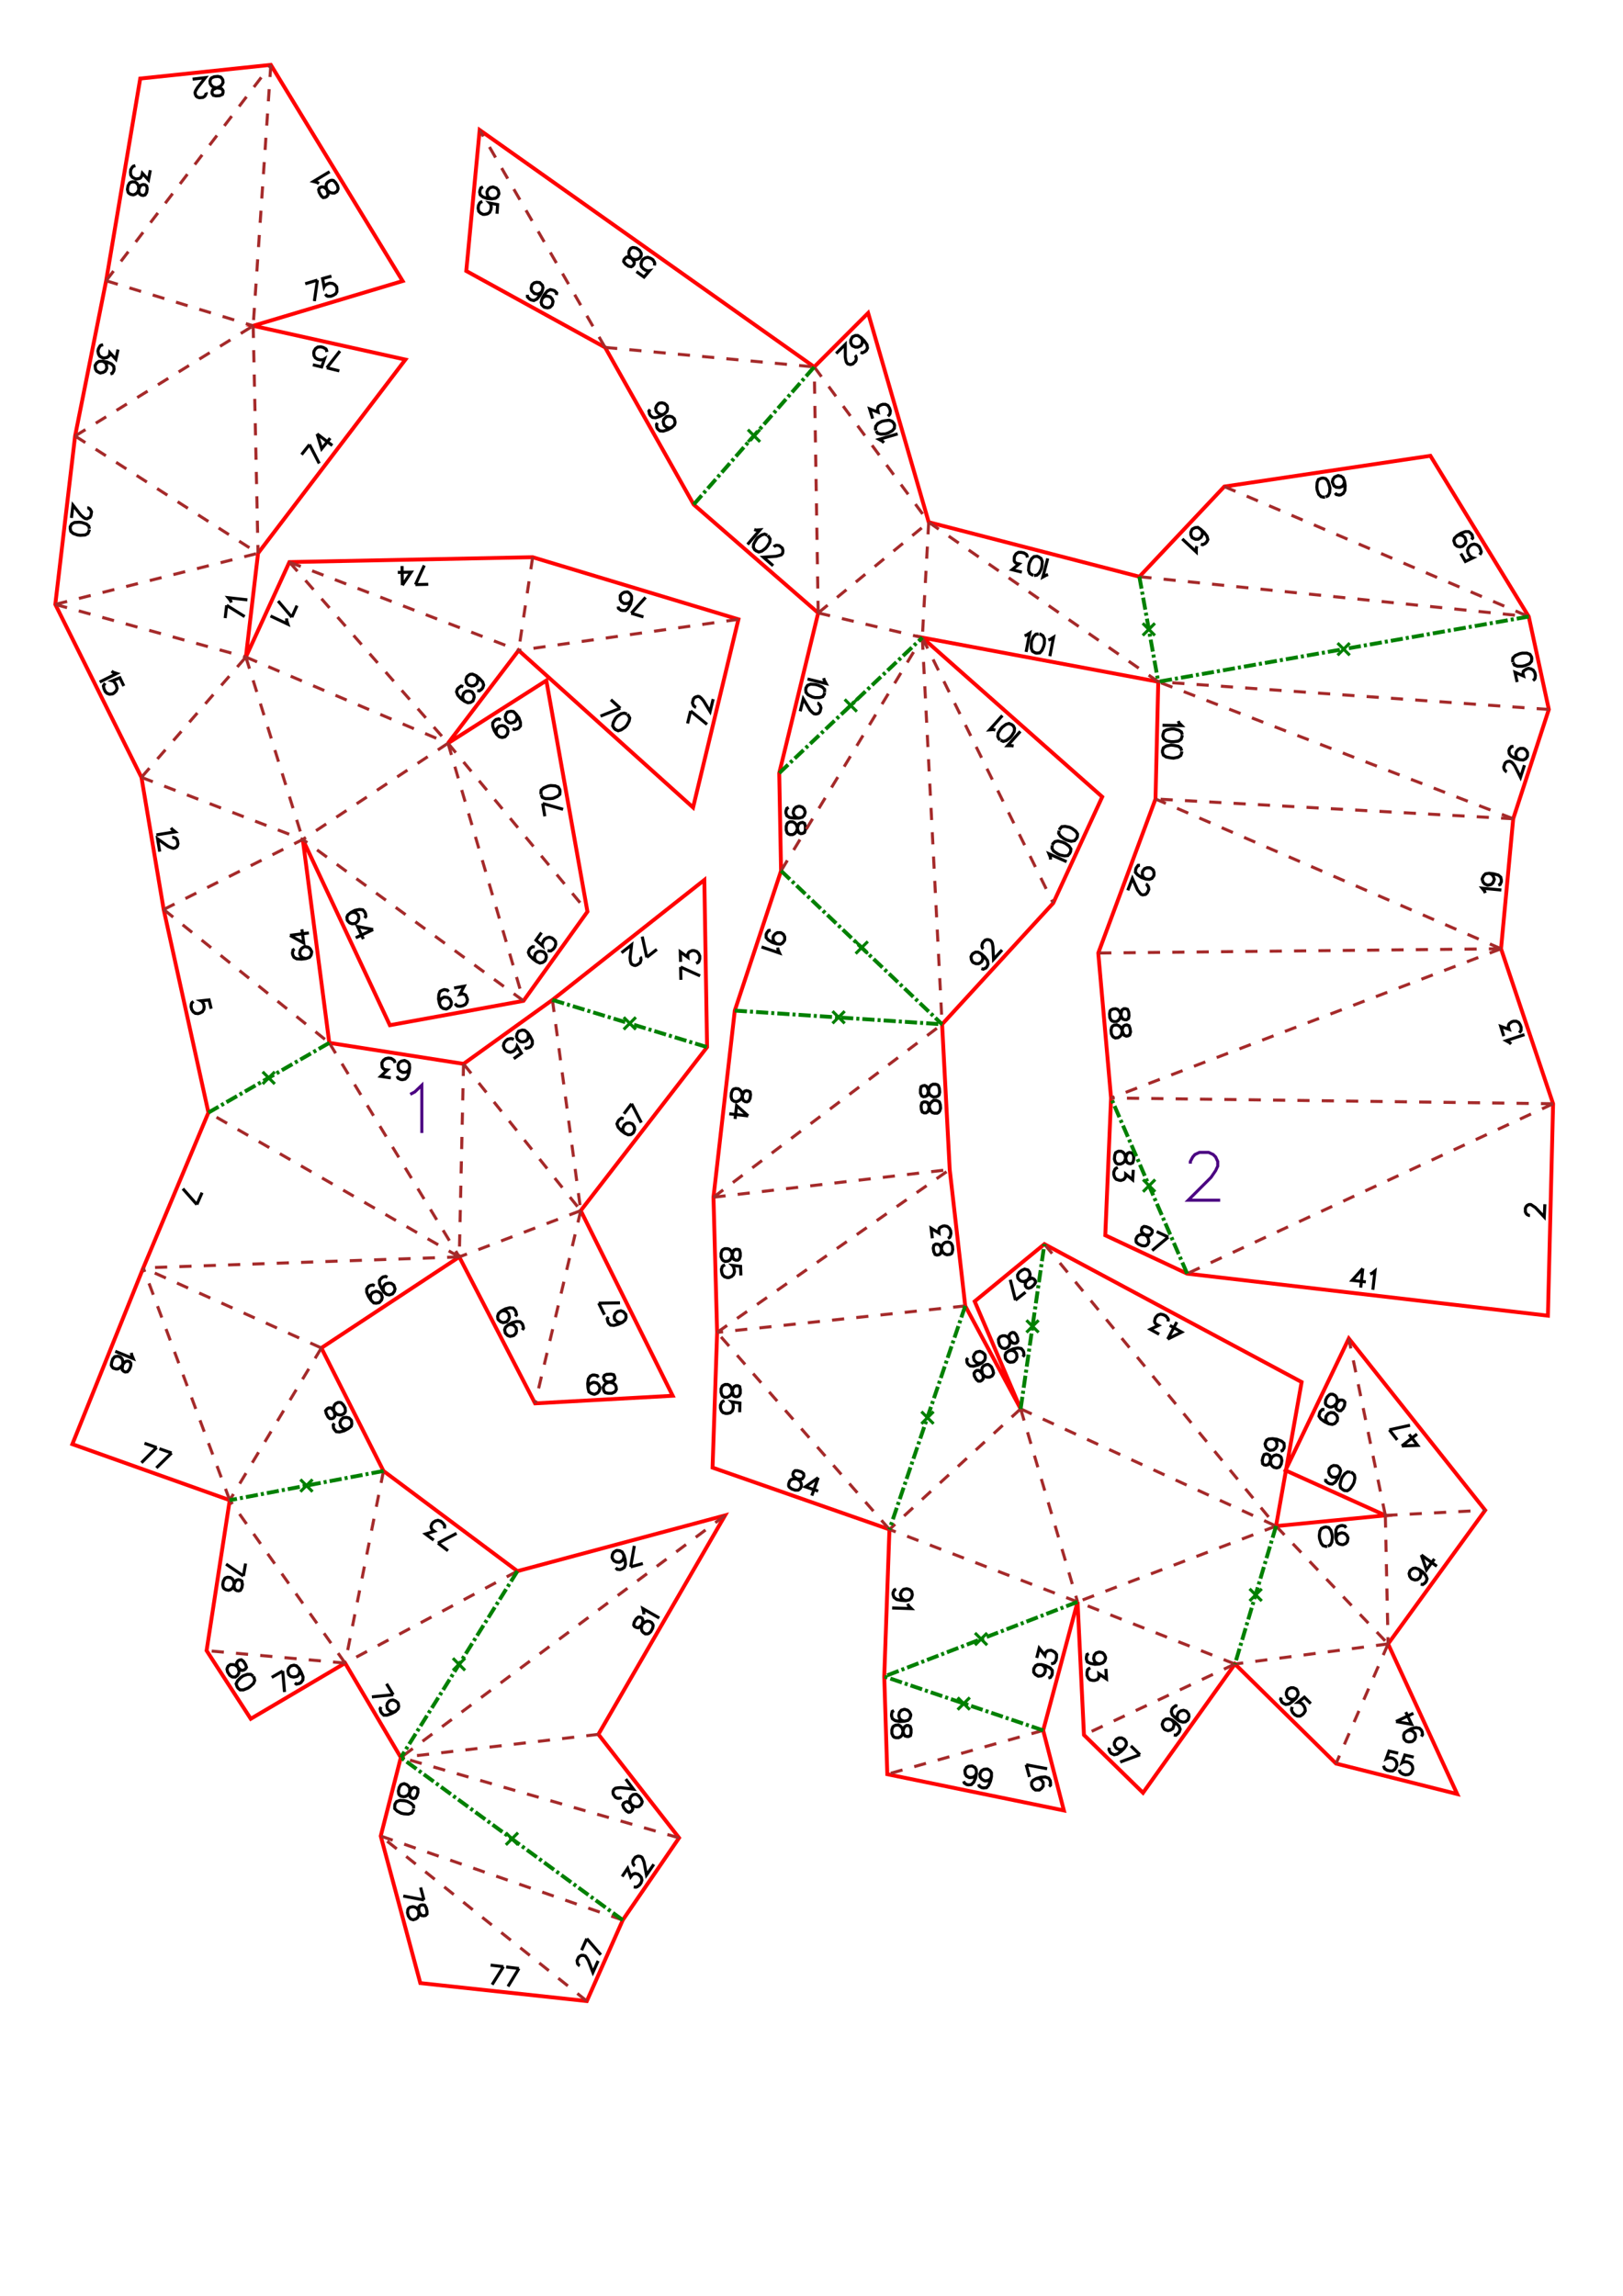 <?xml version="1.0" encoding="UTF-8" standalone="no"?>
<svg
   height="841.89pt"
   viewBox="0 0 533 754"
   width="595.276pt"
   version="1.1"
   id="svg1"
   sodipodi:docname="Corgi200_H15_A4x2.svg"
   inkscape:version="1.3 (0e150ed6c4, 2023-07-21)"
   xmlns:inkscape="http://www.inkscape.org/namespaces/inkscape"
   xmlns:sodipodi="http://sodipodi.sourceforge.net/DTD/sodipodi-0.dtd"
   xmlns="http://www.w3.org/2000/svg"
   xmlns:svg="http://www.w3.org/2000/svg">
  <defs
     id="defs1" />
  <sodipodi:namedview
     id="namedview1"
     pagecolor="#ffffff"
     bordercolor="#000000"
     borderopacity="0.25"
     inkscape:showpageshadow="2"
     inkscape:pageopacity="0.0"
     inkscape:pagecheckerboard="0"
     inkscape:deskcolor="#d1d1d1"
     inkscape:document-units="mm"
     showgrid="false"
     inkscape:zoom="0.76561114"
     inkscape:cx="865.32179"
     inkscape:cy="670.70602"
     inkscape:window-width="1920"
     inkscape:window-height="1057"
     inkscape:window-x="-8"
     inkscape:window-y="-8"
     inkscape:window-maximized="1"
     inkscape:current-layer="svg1" />
  <style
     type="text/css"
     id="style1"><![CDATA[
			path {
				fill: none;
			}
		]]></style>
  <g
     id="page_001">
    <path
       d="m 69.3,331.3 -0.7,-2.9 -2.7,0.3 0.4,0.2 0.5,0.8 0.2,0.9 -0.1,0.9 -0.5,0.8 -0.8,0.4 -0.6,0.2 -0.9,-0.1 -0.7,-0.5 -0.5,-0.8 -0.2,-0.9 0.1,-0.9 0.2,-0.4 0.5,-0.4 m 33.2,-17.2 -0.5,0.3 -0.2,1 0.1,0.6 0.4,0.8 0.9,0.5 1.6,0.1 1.5,-0.2 1.1,-0.4 0.5,-0.7 0.2,-0.9 v -0.3 l -0.5,-0.9 -0.6,-0.5 -1,-0.2 h -0.3 l -0.8,0.5 -0.5,0.6 -0.2,1 v 0.3 l 0.4,0.8 0.7,0.5 1,0.2 m -5.3,-7.6 4.5,2.5 -0.6,-4.5 m -3.9,2 6.2,-0.8 M 64.6,395.6 60,390.4 m 6.3,1.3 -1.7,3.9 m 65.8,-42.2 0.3,0.7 0.8,0.4 0.6,0.1 0.9,-0.2 0.8,-0.8 0.5,-1.4 0.2,-1.5 -0.1,-1.2 -0.5,-0.7 -0.8,-0.4 -0.3,-0.1 -1,0.2 -0.7,0.5 -0.4,0.8 v 0.3 l 0.1,1 0.5,0.6 0.9,0.5 h 0.3 l 0.9,-0.1 0.7,-0.5 0.4,-0.9 m -6.2,3.3 -3.3,-0.5 2.2,-2.1 -0.9,-0.1 -0.5,-0.4 -0.3,-0.4 -0.1,-0.9 V 349 l 0.5,-0.8 0.7,-0.5 0.9,-0.2 0.9,0.1 0.8,0.5 0.3,0.3 0.2,0.7 m -73.6,-77.2 0.4,0.5 1,0.8 -6.2,1 m 5.2,0.8 h 0.3 l 0.7,0.2 0.3,0.2 0.4,0.6 0.2,1.1 -0.2,0.7 -0.2,0.3 -0.6,0.4 -0.6,0.1 -0.6,-0.2 -1,-0.4 -3.5,-2.5 0.7,4.2 m 70.6,142.6 -0.6,-0.3 -0.9,0.2 -0.5,0.3 -0.6,0.8 v 1.1 l 0.6,1.4 0.8,1.2 0.9,0.9 0.8,0.1 1,-0.2 0.2,-0.2 0.6,-0.7 0.2,-0.8 -0.3,-1 -0.1,-0.2 -0.8,-0.6 -0.8,-0.2 -0.9,0.3 -0.3,0.1 -0.6,0.8 -0.1,0.8 0.2,0.9 m 5.4,-7.5 -0.6,-0.3 -0.9,0.2 -0.5,0.4 -0.6,0.7 v 1.1 l 0.6,1.4 0.8,1.3 0.9,0.8 0.9,0.2 0.9,-0.3 0.2,-0.1 0.6,-0.8 0.2,-0.8 -0.3,-0.9 -0.1,-0.3 -0.8,-0.6 -0.8,-0.1 -0.9,0.2 -0.3,0.2 -0.6,0.7 -0.1,0.8 0.2,1 m 46.3,-80.3 0.6,0.3 0.9,-0.3 0.5,-0.3 0.5,-0.8 v -1.1 l -0.7,-1.4 -0.8,-1.2 -1,-0.8 -0.8,-0.1 -0.9,0.3 -0.3,0.1 -0.5,0.8 -0.2,0.9 0.3,0.9 0.2,0.2 0.8,0.6 0.8,0.1 0.9,-0.3 0.3,-0.2 0.5,-0.7 0.1,-0.9 -0.2,-0.9 m -4.6,8.5 2.5,-1.8 -1.4,-2.3 -0.1,0.4 -0.5,0.7 -0.7,0.6 -0.9,0.3 -0.9,-0.2 -0.7,-0.5 -0.4,-0.5 -0.3,-0.9 0.2,-0.9 0.5,-0.7 0.7,-0.6 0.9,-0.2 h 0.5 l 0.6,0.3 m -132.1,-121 0.5,0.4 1.2,0.4 -5.6,2.8 m 7.9,1.3 -1.3,-2.7 -2.5,1 0.4,0.1 0.6,0.7 0.4,0.8 0.2,0.9 -0.3,0.8 -0.7,0.7 -0.5,0.3 -1,0.1 -0.8,-0.3 -0.6,-0.6 -0.4,-0.9 -0.2,-0.9 0.2,-0.4 0.4,-0.5 m 75.3,243.1 -0.4,0.5 0.1,1 0.3,0.5 0.6,0.7 1.1,0.1 1.5,-0.4 1.3,-0.7 1,-0.8 0.2,-0.8 -0.1,-0.9 -0.1,-0.3 -0.7,-0.7 -0.8,-0.2 -1,0.1 -0.2,0.1 -0.7,0.7 -0.3,0.8 0.2,1 0.1,0.2 0.7,0.7 0.8,0.3 0.9,-0.2 m -6.7,-3.9 0.7,0.6 h 0.7 l 0.5,-0.2 0.4,-0.6 v -0.6 l -0.3,-1.3 -0.1,-0.9 0.3,-0.8 0.4,-0.5 0.8,-0.4 h 0.6 l 0.4,0.1 0.7,0.7 0.6,1 0.1,1 -0.1,0.4 -0.4,0.5 -0.8,0.4 h -0.7 l -0.8,-0.2 -0.7,-0.7 -0.8,-1 -0.5,-0.4 h -0.7 l -0.5,0.3 -0.5,0.6 0.2,0.9 0.6,1.2 m -56.3,10 -5,5 m 1,-6.4 4,1.4 m 4.9,1.8 -5,4.9 m 1,-6.3 4,1.4 m -13.2,-32.9 0.1,0.7 0.5,1.2 -5.9,-2.4 m 5.1,4.9 v -1 l -0.4,-0.5 -0.6,-0.2 -0.6,0.1 -0.5,0.4 -0.8,1 -0.6,0.7 -0.8,0.4 H 38 l -0.9,-0.3 -0.4,-0.5 -0.2,-0.4 0.1,-0.9 0.4,-1.2 0.6,-0.7 0.4,-0.1 0.7,-0.1 0.8,0.3 0.5,0.5 0.3,0.8 v 1 l -0.2,1.2 v 0.7 l 0.5,0.5 0.5,0.2 0.7,-0.1 0.6,-0.7 0.5,-1.2 m 161.9,-81.2 -0.7,-0.2 -0.8,0.6 -0.3,0.4 -0.4,0.9 0.4,1.1 1,1.1 1.2,0.9 1.1,0.5 0.9,-0.1 0.7,-0.5 0.2,-0.3 0.3,-0.8 -0.1,-0.9 -0.5,-0.8 -0.2,-0.2 -0.9,-0.3 -0.9,0.1 -0.8,0.6 -0.1,0.2 -0.4,0.9 0.1,0.8 0.6,0.8 m 2.2,-9.7 3.2,6.2 m -5.7,-2.9 2.5,-3.3 m -133,-163.7 5.9,3.7 m -6.4,0.5 0.5,-4.2 m 1.5,-0.9 -0.2,-0.6 -0.8,-1 6.3,0.7 m 14.6,5.7 -4.5,-5.3 m 6.2,1.5 -1.7,3.8 m -1.7,0.4 v 0.7 l 0.4,1.2 -5.7,-2.7 m 123.6,112.1 -1.5,-6.8 m 4.8,4.2 -3.3,2.6 m -2.2,-0.1 0.2,0.2 0.1,0.7 -0.1,0.4 -0.2,0.6 -1,0.7 -0.6,0.2 -0.5,-0.1 -0.6,-0.3 -0.3,-0.4 -0.2,-0.7 -0.1,-1.1 0.5,-4.2 -3.3,2.6 m 19.4,4.7 6.4,2.9 m -6.3,1.3 -0.1,-4.2 m 0,-1.7 -0.1,-3.3 2.5,1.8 -0.1,-0.9 0.3,-0.6 0.3,-0.3 0.9,-0.4 h 0.6 l 0.9,0.3 0.6,0.6 0.4,0.9 v 0.9 l -0.3,0.9 -0.3,0.3 -0.6,0.3 M 28.6,166.8 h 0.3 l 0.6,0.4 0.2,0.3 0.3,0.6 -0.2,1.2 -0.3,0.6 -0.4,0.2 -0.6,0.3 -0.6,-0.1 -0.6,-0.4 -0.8,-0.7 -2.6,-3.3 -0.5,4.2 m 5.9,3.6 -0.2,-0.9 -0.8,-0.7 -1.5,-0.5 -0.9,-0.1 -1.5,0.1 -0.9,0.5 -0.5,0.9 v 0.6 l 0.2,0.9 0.8,0.7 1.4,0.5 0.9,0.1 1.6,-0.1 0.9,-0.5 0.4,-0.9 0.1,-0.4 m 122.8,51.6 -0.7,-0.2 -0.8,0.6 -0.4,0.4 -0.3,0.9 0.4,1.1 1,1.1 1.2,0.9 1.1,0.5 0.9,-0.1 0.8,-0.5 0.1,-0.3 0.3,-0.9 -0.1,-0.8 -0.5,-0.8 -0.2,-0.2 -0.9,-0.3 -0.9,0.1 -0.8,0.6 -0.1,0.2 -0.3,0.9 0.1,0.8 0.5,0.8 m 3.8,-8.4 0.5,0.8 0.1,0.8 -0.3,0.9 -0.2,0.3 -0.8,0.5 -0.8,0.1 -0.9,-0.3 -0.3,-0.2 -0.5,-0.7 -0.1,-0.9 0.3,-0.9 0.2,-0.2 0.8,-0.6 0.8,-0.1 1.2,0.5 1.1,0.9 1.1,1.2 0.3,1 -0.3,0.9 -0.4,0.5 -0.7,0.5 -0.7,-0.1 m -12.9,280 6.1,-3.2 m -2.8,5.7 -3.3,-2.5 m -1.4,-1 -2.7,-2 2.9,-0.9 -0.7,-0.5 -0.3,-0.6 -0.1,-0.4 0.3,-0.9 0.4,-0.5 0.8,-0.5 0.8,-0.2 0.9,0.3 0.7,0.6 0.6,0.8 v 0.4 l -0.1,0.6 m -9.5,-310 2.9,-6.3 m 1.3,6.2 -4.2,0.1 m -4.3,0.2 2.9,-4.3 -4.4,0.1 m 1.5,4.2 -0.1,-6.3 m -2.9,370.7 -7,0.7 m 4.8,-4.3 2.2,3.6 m 0.7,5.5 -0.9,0.2 -0.8,-0.3 -0.7,-0.6 -0.2,-0.2 -0.2,-1 0.2,-0.8 0.6,-0.7 0.3,-0.2 0.9,-0.2 0.8,0.3 0.8,0.6 0.1,0.2 0.2,1 -0.2,0.8 -0.9,0.9 -1.3,0.7 -1.4,0.5 H 126 l -0.7,-0.7 -0.3,-0.5 -0.2,-0.9 0.3,-0.6 M 38.7,114.8 38,118 l -2,-2.2 -0.1,0.9 -0.5,0.5 -0.3,0.2 -1,0.2 -0.5,-0.1 -0.9,-0.5 -0.4,-0.7 -0.2,-1 0.2,-0.8 0.5,-0.9 0.3,-0.2 0.7,-0.2 m 2.4,9.6 0.6,-0.2 0.5,-0.8 0.1,-0.6 -0.1,-0.9 -0.8,-0.8 -1.4,-0.6 -1.5,-0.3 -1.2,0.1 -0.7,0.5 -0.5,0.8 v 0.3 l 0.1,0.9 0.4,0.7 0.9,0.5 0.3,0.1 0.9,-0.2 0.7,-0.4 0.5,-0.9 v -0.2 l -0.1,-1 -0.4,-0.7 -0.9,-0.5 m 73.7,2.2 4.3,-5.5 m -0.2,6.5 -4.1,-1 m -4.6,-1 2.9,0.7 0.9,-2.6 -0.3,0.2 -1,0.1 -0.9,-0.2 -0.8,-0.5 -0.4,-0.7 -0.1,-0.9 0.1,-0.6 0.5,-0.8 0.7,-0.5 1,-0.1 0.8,0.2 0.9,0.5 0.2,0.4 0.1,0.6 m -5.7,30.4 3.2,6.2 m -5.8,-2.9 2.6,-3.3 m 2.5,-3.5 1.5,4.9 2.8,-3.5 m -4.3,-1.4 5,3.8 m 98.2,55.1 4.7,-5.2 m -0.7,6.4 -4,-1.2 m -4.3,-2.2 0.1,0.6 0.8,0.6 0.5,0.1 h 1 l 0.8,-0.7 0.8,-1.3 0.4,-1.5 v -1.2 l -0.4,-0.7 -0.7,-0.6 -0.3,-0.1 -1,0.1 -0.7,0.4 -0.6,0.7 v 0.3 1 l 0.4,0.7 0.8,0.6 h 0.2 1 l 0.7,-0.4 0.6,-0.8 m -0.3,317.6 1.2,-6.9 m 2.8,5.8 -4,1.1 m -4.9,0.3 0.5,0.5 0.9,0.1 0.6,-0.2 0.8,-0.5 0.4,-1 -0.1,-1.5 -0.4,-1.5 -0.6,-1.1 -0.8,-0.4 -0.9,-0.1 -0.3,0.1 -0.8,0.5 -0.4,0.8 -0.1,0.9 0.1,0.3 0.5,0.8 0.8,0.4 0.9,0.1 0.3,-0.1 0.8,-0.5 0.4,-0.7 0.1,-1 m 21.9,-277.3 5.4,4.4 m -6.4,-0.3 1,-4.1 m 1.8,-1.2 -0.3,-0.1 -0.5,-0.4 -0.2,-0.4 -0.2,-0.6 0.3,-1.2 0.4,-0.5 0.4,-0.2 0.7,-0.2 0.5,0.1 0.6,0.5 0.7,0.8 2.2,3.6 1,-4.1 m -30.5,3 -6.5,2.6 m 3.4,-5.4 3.1,2.8 m 2.2,1.9 -0.9,-0.3 -1,0.2 -1.3,0.9 -0.6,0.7 -0.7,1.3 -0.2,1.1 0.5,0.8 0.4,0.4 0.9,0.4 1,-0.3 1.3,-0.9 0.6,-0.7 0.7,-1.3 0.2,-1 -0.5,-0.9 -0.3,-0.3 m 2.3,298.1 -0.2,1 0.3,0.5 0.6,0.3 0.6,0.1 0.6,-0.4 0.9,-0.9 0.7,-0.6 0.8,-0.3 0.7,0.1 0.7,0.4 0.4,0.6 0.1,0.4 -0.2,0.9 -0.6,1.1 -0.7,0.6 -0.4,0.1 h -0.7 l -0.7,-0.5 -0.4,-0.5 -0.2,-0.9 0.2,-0.9 0.3,-1.2 V 532 l -0.3,-0.6 -0.6,-0.3 h -0.6 l -0.7,0.6 -0.7,1.2 m 3.2,-2.7 v -0.7 l -0.3,-1.2 5.4,3.1 M 49.3,55.9 l -0.6,3.2 -2,-2.2 -0.2,0.9 -0.4,0.6 -0.3,0.2 -1,0.2 -0.5,-0.1 -0.9,-0.5 -0.5,-0.7 -0.1,-0.9 0.1,-0.9 0.5,-0.8 0.3,-0.3 0.7,-0.2 M 48.3,62 48.1,61.1 47.6,60.7 47,60.6 46.3,60.8 45.9,61.3 45.4,62.5 45,63.3 44.3,63.8 43.7,64 42.8,63.8 42.2,63.4 42,63.1 41.8,62.2 42,61 l 0.5,-0.9 0.3,-0.2 0.7,-0.2 0.9,0.1 0.5,0.4 0.5,0.7 0.1,1 0.1,1.2 0.2,0.6 0.6,0.4 0.6,0.1 0.6,-0.2 0.5,-0.8 0.2,-1.3 M 72.1,31.4 73,31 73.2,30.4 V 29.8 L 72.8,29.2 72.2,29 70.9,28.8 70,28.6 69.4,28.1 69,27.5 68.9,26.6 69.1,26 l 0.3,-0.4 0.9,-0.4 1.2,-0.1 0.9,0.2 0.3,0.3 0.4,0.6 0.1,0.9 -0.3,0.6 -0.5,0.6 -0.9,0.4 -1.1,0.5 -0.6,0.3 -0.2,0.6 v 0.6 l 0.4,0.6 0.9,0.2 1.4,-0.1 m -4.7,-1 0.1,0.2 -0.3,0.7 -0.2,0.3 -0.6,0.4 -1.2,0.1 -0.6,-0.2 -0.4,-0.3 -0.3,-0.6 -0.1,-0.6 0.2,-0.6 0.6,-1 2.6,-3.3 -4.2,0.5 m 42.2,38.3 0.7,0.6 0.7,-0.1 0.5,-0.3 0.4,-0.6 -0.1,-0.6 -0.3,-1.2 -0.3,-0.9 0.2,-0.9 0.4,-0.5 0.8,-0.5 0.6,-0.1 0.5,0.1 0.7,0.7 0.6,1 0.2,0.9 -0.1,0.4 -0.3,0.6 -0.8,0.5 h -0.7 l -0.8,-0.2 -0.7,-0.6 -0.9,-0.9 -0.6,-0.3 h -0.6 l -0.6,0.3 -0.3,0.6 0.2,0.9 0.7,1.2 m -0.8,-4.1 -0.6,-0.4 -1.2,-0.3 5.3,-3.2 m -4,35.6 -1,6.9 m -3,-5.7 4,-1.2 m 4.6,-1.3 -2.9,0.8 0.5,2.7 0.2,-0.4 0.8,-0.5 0.8,-0.3 1,0.1 0.7,0.4 0.6,0.7 0.1,0.6 v 1 l -0.4,0.7 -0.8,0.5 -0.8,0.3 h -1 l -0.4,-0.2 -0.4,-0.5 m 98.8,498.1 0.8,0.5 0.6,-0.1 0.5,-0.4 0.3,-0.6 -0.2,-0.7 -0.5,-1.1 -0.3,-0.9 0.1,-0.8 0.3,-0.6 0.7,-0.6 0.7,-0.1 h 0.4 l 0.8,0.6 0.7,0.9 0.4,0.9 -0.1,0.4 -0.3,0.6 -0.7,0.6 -0.7,0.1 -0.8,-0.1 -0.8,-0.5 -1,-0.8 -0.6,-0.3 -0.6,0.2 -0.5,0.3 -0.3,0.6 0.3,0.9 0.9,1.1 m -1.6,-4.5 -0.3,0.2 -0.6,0.1 h -0.4 l -0.7,-0.3 -0.7,-1 -0.1,-0.6 v -0.4 l 0.3,-0.6 0.5,-0.4 0.6,-0.1 1.1,-0.1 4.2,0.5 -2.5,-3.3 m -1.2,32 1.8,-2.7 1,2.8 0.5,-0.7 0.6,-0.3 0.4,-0.1 0.9,0.2 0.5,0.4 0.6,0.7 0.2,0.9 -0.3,0.9 -0.5,0.7 -0.8,0.6 -0.4,0.1 -0.7,-0.1 m 0.4,-6.9 -0.3,-0.2 -0.3,-0.5 -0.1,-0.5 0.1,-0.6 0.7,-1 0.6,-0.3 0.4,-0.1 0.7,0.1 0.5,0.3 0.3,0.6 0.4,1 0.8,4.2 2.4,-3.5 m -77.5,-23.7 v -1 l -0.5,-0.4 -0.6,-0.2 -0.7,0.2 -0.4,0.5 -0.6,1.1 -0.5,0.8 -0.8,0.4 -0.6,0.1 -0.9,-0.2 -0.5,-0.4 -0.2,-0.4 -0.1,-0.9 0.3,-1.2 0.5,-0.8 0.4,-0.2 0.7,-0.2 0.8,0.3 0.5,0.4 0.5,0.7 v 1 1.2 l 0.2,0.7 0.5,0.4 0.6,0.2 0.6,-0.2 0.5,-0.8 0.4,-1.3 m -1.5,5.6 v -0.9 l -0.8,-0.8 -1.3,-0.7 -0.9,-0.2 -1.5,-0.1 -1.1,0.4 -0.5,0.8 -0.1,0.6 v 0.9 l 0.8,0.8 1.3,0.7 0.9,0.2 1.5,0.1 1.1,-0.4 0.5,-0.8 0.1,-0.4 m 54.6,51.4 -0.2,-0.1 -0.5,-0.5 -0.1,-0.4 -0.1,-0.7 0.5,-1.1 0.5,-0.4 0.4,-0.2 h 0.7 l 0.6,0.2 0.4,0.5 0.6,1 1.5,3.9 1.7,-3.8 m -3.7,-7.3 4.6,5.3 m -6.3,-1.5 1.7,-3.8 m -53.5,-12.7 -6.8,-1.3 m 5.7,-2.8 1.1,4.1 m 0.7,2.5 -0.5,-0.8 -0.7,-0.1 -0.6,0.1 -0.5,0.5 -0.1,0.7 v 1.2 0.9 l -0.4,0.8 -0.5,0.4 -0.9,0.3 -0.7,-0.2 -0.3,-0.2 -0.6,-0.8 -0.3,-1.1 0.1,-1 0.2,-0.4 0.5,-0.4 0.9,-0.2 0.6,0.1 0.8,0.4 0.5,0.8 0.6,1.1 0.4,0.5 0.7,0.1 0.6,-0.1 0.5,-0.5 v -0.9 l -0.3,-1.3 m 25.4,19.5 -3.7,5.9 m -0.5,-6.4 4.2,0.5 m 5.1,0.6 -3.6,5.9 m -0.6,-6.4 4.2,0.5 m 5.2,-335.5 -0.7,-0.1 -0.7,0.5 -0.4,0.5 -0.3,0.9 0.4,1 1.1,1.1 1.2,0.9 1.1,0.5 0.9,-0.2 0.7,-0.5 0.2,-0.3 0.3,-0.9 -0.1,-0.8 -0.6,-0.8 -0.3,-0.2 -0.9,-0.2 -0.8,0.1 -0.8,0.6 -0.1,0.2 -0.3,0.9 0.1,0.8 0.6,0.8 m 1.6,-9.5 -1.8,2.5 2.1,1.8 -0.1,-0.4 0.3,-0.9 0.5,-0.8 0.8,-0.5 0.8,-0.2 0.9,0.3 0.5,0.4 0.6,0.7 0.1,0.9 -0.3,0.9 -0.5,0.7 -0.8,0.6 h -0.4 l -0.7,-0.1 m -11.5,-72.9 0.6,0.3 0.9,-0.2 0.5,-0.3 0.6,-0.7 v -1.1 l -0.5,-1.5 -0.9,-1.2 -0.9,-0.9 -0.8,-0.1 -0.9,0.2 -0.3,0.1 -0.5,0.8 -0.2,0.8 0.2,0.9 0.2,0.3 0.7,0.6 0.8,0.2 0.9,-0.3 0.3,-0.1 0.6,-0.8 0.2,-0.8 -0.3,-0.9 m -6.4,6.6 -0.2,-0.9 0.2,-0.9 0.6,-0.7 0.2,-0.2 1,-0.2 0.8,0.2 0.7,0.6 0.2,0.2 0.2,0.9 -0.2,0.9 -0.6,0.7 -0.2,0.2 -0.9,0.2 -0.9,-0.2 -0.9,-0.8 -0.8,-1.3 -0.5,-1.4 v -1.1 l 0.6,-0.7 0.5,-0.4 0.9,-0.2 0.6,0.4 m 13.8,27.4 6.7,1.9 m -6,2.3 -0.7,-4.2 m -0.5,-2.9 0.4,0.9 1,0.4 h 1.6 l 0.9,-0.1 1.4,-0.6 0.8,-0.7 0.1,-1 -0.1,-0.6 -0.5,-0.8 -1,-0.4 -1.5,-0.1 -0.9,0.2 -1.4,0.6 -0.8,0.7 -0.1,0.9 0.1,0.5 m -30.4,64.8 -0.4,-0.5 -1,-0.2 -0.6,0.2 -0.8,0.4 -0.4,1 -0.1,1.5 0.3,1.5 0.5,1.1 0.7,0.5 1,0.2 0.3,-0.1 0.8,-0.5 0.5,-0.7 0.1,-0.9 -0.1,-0.3 -0.4,-0.8 -0.7,-0.5 -0.9,-0.1 h -0.3 l -0.9,0.5 -0.5,0.7 -0.1,0.9 m 4.8,-5.1 3.3,-0.6 -1.4,2.7 0.9,-0.2 0.6,0.2 0.4,0.2 0.4,0.9 0.2,0.6 -0.2,0.9 -0.5,0.7 -0.8,0.4 -0.9,0.2 -0.9,-0.1 -0.4,-0.3 -0.4,-0.5 m -29.7,-28.1 0.4,-0.5 -0.1,-0.9 -0.3,-0.6 -0.6,-0.7 -1.1,-0.1 -1.5,0.3 -1.3,0.7 -1,0.8 -0.3,0.7 0.1,1 0.2,0.3 0.6,0.6 0.8,0.3 1,-0.1 0.2,-0.1 0.7,-0.7 0.3,-0.8 -0.1,-0.9 -0.1,-0.3 -0.7,-0.7 -0.8,-0.2 -0.9,0.1 m 7.3,5.6 -5.1,-1 1.9,4.1 m 3.2,-3.1 -5.7,2.7 m -36.9,209.6 -5.7,-3.9 m 6.4,-0.2 -0.7,4.1 m -0.4,2.6 -0.1,-0.9 -0.6,-0.4 -0.6,-0.1 -0.6,0.2 -0.4,0.6 -0.5,1.1 -0.4,0.9 -0.7,0.5 -0.6,0.2 -0.9,-0.2 -0.6,-0.4 -0.2,-0.3 -0.2,-0.9 0.2,-1.2 0.5,-0.9 0.3,-0.2 0.6,-0.2 0.9,0.1 0.6,0.4 0.5,0.7 0.1,0.9 0.1,1.3 0.2,0.6 0.6,0.4 0.6,0.1 0.6,-0.2 0.5,-0.9 0.2,-1.3 m 13.2,28.7 0.6,6.9 m -4.2,-4.8 3.6,-2.1 m 5.4,-0.8 0.2,0.9 -0.2,0.9 -0.6,0.7 -0.3,0.1 -0.9,0.2 -0.9,-0.2 -0.7,-0.6 -0.1,-0.3 -0.2,-0.9 0.2,-0.8 0.6,-0.7 0.3,-0.2 0.9,-0.2 0.8,0.2 0.9,0.9 0.7,1.3 0.6,1.5 -0.1,1 -0.6,0.8 -0.5,0.3 -1,0.2 -0.5,-0.4 m -16.8,-7 -0.8,-0.6 -0.6,0.1 -0.5,0.3 -0.4,0.6 0.1,0.7 0.4,1.1 0.3,1 -0.2,0.8 -0.4,0.6 -0.7,0.5 h -0.7 l -0.4,-0.1 -0.7,-0.5 -0.7,-1.1 -0.2,-0.9 0.1,-0.4 0.3,-0.6 0.7,-0.5 h 0.7 l 0.8,0.1 0.8,0.6 0.9,0.9 0.6,0.3 0.6,-0.1 0.5,-0.3 0.4,-0.6 -0.3,-0.9 -0.7,-1.1 m 3.2,4.9 -0.8,-0.6 h -1.1 l -1.4,0.5 -0.7,0.5 -1.1,1.1 -0.5,1 0.3,0.9 0.3,0.5 0.7,0.6 h 1.1 l 1.5,-0.6 0.7,-0.5 1.1,-1 0.4,-1 -0.2,-0.9 -0.3,-0.4 m 86.1,-118.3 0.4,-0.5 -0.2,-1 -0.3,-0.5 -0.6,-0.7 -1.1,-0.1 -1.5,0.4 -1.3,0.7 -0.9,0.8 -0.3,0.9 0.1,0.9 0.2,0.3 0.7,0.6 0.8,0.3 0.9,-0.2 0.3,-0.1 0.6,-0.7 0.3,-0.8 -0.2,-0.9 -0.1,-0.3 -0.7,-0.7 -0.8,-0.2 -0.9,0.1 m 6.9,6.2 0.4,-0.6 -0.2,-0.9 -0.2,-0.5 -0.7,-0.7 -1.1,-0.1 -1.5,0.4 -1.3,0.7 -0.9,0.8 -0.3,0.8 0.2,1 0.1,0.2 0.7,0.7 0.8,0.3 0.9,-0.2 0.3,-0.1 0.7,-0.7 0.2,-0.8 -0.1,-1 -0.2,-0.2 -0.6,-0.7 -0.9,-0.2 -0.9,0.1 m 32.9,-2.6 -0.4,0.6 0.2,0.9 0.2,0.5 0.7,0.7 1.1,0.1 1.5,-0.4 1.3,-0.6 0.9,-0.8 0.3,-0.8 -0.1,-1 -0.2,-0.2 -0.6,-0.7 -0.8,-0.3 -1,0.2 -0.2,0.1 -0.7,0.7 -0.3,0.8 0.1,0.9 0.2,0.3 0.7,0.6 0.8,0.3 0.9,-0.1 m -7.8,-6.3 7,-0.1 m -5.1,3.9 -1.9,-3.8 m -0.1,24.4 -0.4,-0.6 -0.9,-0.2 h -0.6 l -0.8,0.4 -0.6,0.9 -0.2,1.5 0.1,1.5 0.3,1.2 0.7,0.5 0.9,0.3 h 0.3 l 0.9,-0.4 0.5,-0.6 0.3,-0.9 v -0.3 l -0.4,-0.9 -0.6,-0.6 -0.9,-0.2 h -0.3 l -0.9,0.4 -0.6,0.6 -0.2,0.9 m 6.3,-4.6 -0.9,0.4 -0.3,0.6 0.1,0.6 0.3,0.6 0.6,0.3 1.2,0.2 0.9,0.2 0.7,0.6 0.3,0.6 0.1,0.9 -0.3,0.6 -0.3,0.3 -0.9,0.4 h -1.2 l -0.9,-0.2 -0.3,-0.3 -0.3,-0.6 -0.1,-0.9 0.3,-0.6 0.5,-0.6 0.9,-0.4 1.2,-0.3 0.6,-0.4 0.3,-0.6 -0.1,-0.6 -0.3,-0.6 -0.9,-0.2 -1.4,0.1 m 107.5,-40.3 0.4,0.9 0.6,0.2 0.6,-0.1 0.5,-0.3 0.3,-0.7 0.1,-1.2 0.2,-0.9 0.6,-0.7 0.5,-0.3 0.9,-0.1 0.6,0.2 0.4,0.3 0.4,0.8 0.1,1.2 -0.2,0.9 -0.2,0.4 -0.6,0.3 -0.9,0.1 -0.6,-0.2 -0.7,-0.5 -0.4,-0.9 -0.4,-1.1 -0.4,-0.6 -0.6,-0.2 h -0.6 l -0.6,0.4 -0.2,0.9 0.2,1.4 m -0.5,-4.6 -0.4,-3.3 2.6,1.6 -0.1,-0.9 0.2,-0.7 0.3,-0.3 0.8,-0.4 0.6,-0.1 0.9,0.2 0.7,0.6 0.4,0.8 0.1,0.9 -0.2,0.9 -0.2,0.4 -0.6,0.3 m -68.2,4.7 -0.3,-0.9 -0.6,-0.2 h -0.6 l -0.6,0.3 -0.3,0.6 -0.3,1.2 -0.3,0.9 -0.5,0.6 -0.6,0.3 -0.9,0.1 -0.6,-0.3 -0.3,-0.3 -0.4,-0.9 v -1.2 l 0.3,-0.9 0.3,-0.3 0.6,-0.3 h 0.9 l 0.6,0.2 0.6,0.6 0.3,0.9 0.3,1.2 0.3,0.6 0.7,0.3 h 0.6 l 0.5,-0.4 0.3,-0.9 v -1.3 m 0.2,7.6 -0.1,-3 -2.7,-0.3 0.3,0.3 0.3,0.9 0.1,0.9 -0.3,0.9 -0.6,0.6 -0.9,0.4 h -0.6 l -0.9,-0.3 -0.6,-0.6 -0.3,-0.9 -0.1,-0.9 0.3,-0.9 0.3,-0.3 0.6,-0.3 m 64.5,-51 0.3,0.8 0.6,0.3 h 0.6 l 0.6,-0.4 0.3,-0.6 0.2,-1.2 0.3,-0.9 0.6,-0.6 0.5,-0.4 h 0.9 l 0.7,0.3 0.3,0.2 0.3,0.9 0.1,1.2 -0.3,0.9 -0.3,0.4 -0.5,0.3 h -0.9 l -0.7,-0.2 -0.6,-0.6 -0.3,-0.9 -0.4,-1.2 -0.3,-0.6 -0.6,-0.2 h -0.6 l -0.6,0.3 -0.3,1 0.1,1.3 m -0.3,-5.5 0.4,0.9 0.6,0.3 0.6,-0.1 0.6,-0.3 0.2,-0.6 0.3,-1.2 0.2,-0.9 0.6,-0.7 0.6,-0.3 h 0.9 l 0.6,0.2 0.3,0.3 0.3,0.9 0.1,1.2 -0.2,0.9 -0.3,0.3 -0.6,0.3 -0.9,0.1 -0.6,-0.3 -0.7,-0.5 -0.3,-0.9 -0.4,-1.2 -0.3,-0.6 -0.6,-0.3 -0.6,0.1 -0.6,0.3 -0.2,0.9 v 1.4 m 18.3,93.8 0.7,0.6 h 0.7 l 0.5,-0.3 0.4,-0.5 v -0.7 l -0.3,-1.2 -0.2,-1 0.2,-0.8 0.4,-0.5 0.8,-0.4 0.7,-0.1 0.4,0.2 0.7,0.6 0.5,1.1 0.2,0.9 -0.1,0.4 -0.4,0.6 -0.8,0.4 h -0.7 l -0.8,-0.2 -0.7,-0.7 -0.8,-0.9 -0.5,-0.4 h -0.7 l -0.5,0.3 -0.4,0.6 0.1,0.9 0.7,1.2 m -2.8,-7.1 -0.4,0.5 0.1,1 0.3,0.5 0.7,0.6 1.1,0.1 1.5,-0.4 1.3,-0.7 0.9,-0.9 0.2,-0.8 -0.1,-0.9 -0.2,-0.3 -0.7,-0.6 -0.8,-0.3 -0.9,0.2 -0.3,0.1 -0.6,0.7 -0.3,0.8 0.2,1 0.1,0.2 0.7,0.7 0.8,0.2 1,-0.1 m -76,-88 -0.2,-1 -0.6,-0.3 -0.6,-0.1 -0.6,0.2 -0.4,0.6 -0.4,1.2 -0.4,0.8 -0.7,0.5 -0.6,0.3 -0.9,-0.1 -0.6,-0.4 -0.2,-0.3 -0.2,-0.9 0.1,-1.2 0.4,-0.9 0.3,-0.3 0.7,-0.2 0.9,0.1 0.5,0.4 0.5,0.6 0.2,1 0.2,1.2 0.2,0.6 0.6,0.4 0.6,0.1 0.6,-0.3 0.4,-0.8 0.2,-1.4 m -0.8,7.1 -3.8,-3.4 -0.5,4.4 m 4.3,-1 -6.2,-0.7 m 58,159.9 -0.9,-0.4 -0.6,-0.6 -0.3,-0.9 v -0.3 l 0.4,-0.9 0.6,-0.6 0.9,-0.2 h 0.3 l 0.9,0.3 0.6,0.6 0.2,0.9 v 0.3 l -0.3,0.9 -0.6,0.6 -1.2,0.3 -1.5,-0.1 -1.5,-0.3 -0.9,-0.7 -0.3,-0.9 v -0.6 l 0.4,-0.9 0.6,-0.3 m 3.8,4.8 0.3,0.7 0.9,0.9 -6.3,-0.2 m 49.1,18.6 0.7,0.5 0.5,0.8 v 0.9 l -0.1,0.3 -0.5,0.8 -0.7,0.4 -1,0.1 -0.2,-0.1 -0.8,-0.5 -0.5,-0.7 v -1 l 0.1,-0.3 0.5,-0.8 0.7,-0.4 h 1.3 l 1.4,0.4 1.4,0.7 0.7,0.8 v 0.9 l -0.1,0.6 -0.5,0.8 -0.7,0.2 m -3.8,-6.6 0.8,-3.2 1.9,2.4 0.2,-0.9 0.5,-0.5 0.3,-0.2 1,-0.1 0.5,0.2 0.8,0.5 0.5,0.7 v 1 l -0.2,0.9 -0.5,0.8 -0.4,0.2 -0.7,0.1 m 15.9,0.1 -1,-0.3 -0.6,-0.5 -0.3,-0.9 v -0.3 l 0.2,-0.9 0.6,-0.7 0.9,-0.3 h 0.3 l 0.9,0.2 0.6,0.6 0.4,0.9 v 0.3 l -0.3,0.9 -0.6,0.6 -1.1,0.4 -1.5,0.1 -1.5,-0.3 -1,-0.5 -0.3,-0.9 v -0.6 l 0.2,-0.9 0.6,-0.3 m 5.6,5 0.2,3.3 -2.5,-1.7 0.1,0.9 -0.3,0.6 -0.3,0.4 -0.9,0.3 h -0.6 l -0.9,-0.2 -0.6,-0.6 -0.4,-0.9 v -0.9 l 0.2,-0.9 0.3,-0.3 0.6,-0.3 m -61.1,17.5 -0.9,-0.3 -0.6,-0.5 -0.3,-0.9 v -0.3 l 0.2,-0.9 0.6,-0.7 0.9,-0.3 h 0.3 l 0.9,0.3 0.6,0.6 0.4,0.8 v 0.3 l -0.3,1 -0.6,0.6 -1.2,0.3 -1.5,0.1 -1.5,-0.3 -0.9,-0.6 -0.3,-0.9 V 563 l 0.2,-0.9 0.6,-0.3 m 5.6,6.1 -0.3,-0.9 -0.6,-0.3 h -0.6 l -0.6,0.4 -0.3,0.6 -0.3,1.2 -0.2,0.9 -0.6,0.6 -0.6,0.3 h -0.9 l -0.6,-0.2 -0.3,-0.3 -0.4,-0.9 v -1.2 l 0.3,-0.9 0.3,-0.3 0.6,-0.3 0.9,-0.1 0.6,0.3 0.6,0.6 0.3,0.9 0.3,1.2 0.4,0.6 0.6,0.2 h 0.6 l 0.6,-0.3 0.2,-0.9 v -1.4 m 126.5,-10 -0.8,0.4 H 424 l -0.8,-0.4 -0.3,-0.2 -0.4,-0.9 v -0.8 l 0.4,-0.9 0.2,-0.2 0.9,-0.4 h 0.8 l 0.9,0.4 0.2,0.2 0.4,0.9 v 0.8 l -0.6,1.1 -1.1,1 -1.2,0.9 -1.1,0.2 -0.8,-0.4 -0.5,-0.4 -0.4,-0.9 0.2,-0.6 m 9.7,2 -2.1,-2.1 -2.1,1.7 h 0.4 l 0.9,0.4 0.6,0.7 0.4,0.8 0.1,0.9 -0.5,0.8 -0.4,0.4 -0.8,0.5 h -0.9 l -0.8,-0.4 -0.7,-0.7 -0.4,-0.8 v -0.4 l 0.2,-0.7 m 14.4,-55.2 0.2,-0.9 0.5,-0.7 0.9,-0.3 0.3,-0.1 0.9,0.2 0.7,0.6 0.4,0.8 v 0.3 l -0.2,1 -0.5,0.6 -0.9,0.4 h -0.3 l -0.9,-0.2 -0.7,-0.5 -0.4,-1.2 -0.1,-1.5 0.1,-1.5 0.5,-0.9 0.9,-0.4 0.6,-0.1 0.9,0.2 0.4,0.6 m -6,6 0.8,-0.4 0.5,-0.9 0.2,-1.6 -0.1,-0.9 -0.4,-1.4 -0.7,-0.9 -0.9,-0.2 -0.6,0.1 -0.9,0.4 -0.5,0.9 -0.2,1.5 0.1,0.9 0.5,1.5 0.6,0.8 1,0.3 0.4,-0.1 m -51,57.1 0.6,0.8 0.1,0.8 -0.3,0.9 -0.1,0.3 -0.8,0.5 -0.8,0.2 -0.9,-0.3 -0.3,-0.2 -0.5,-0.8 -0.2,-0.8 0.3,-0.9 0.2,-0.3 0.7,-0.5 0.9,-0.1 1.1,0.4 1.2,0.9 1.1,1.1 0.4,1 -0.3,0.9 -0.4,0.5 -0.7,0.6 -0.7,-0.1 m 1.2,-9.5 -0.6,-0.1 -0.8,0.6 -0.4,0.5 -0.2,0.9 0.3,1 1.1,1.1 1.2,0.9 1.2,0.4 0.8,-0.1 0.8,-0.6 0.1,-0.2 0.3,-0.9 -0.1,-0.8 -0.6,-0.8 -0.2,-0.2 -0.9,-0.3 -0.9,0.2 -0.7,0.5 -0.2,0.3 -0.3,0.9 0.1,0.8 0.6,0.8 m -18.1,9 -0.8,0.4 h -0.9 l -0.8,-0.4 -0.2,-0.2 -0.5,-0.9 v -0.8 l 0.5,-0.9 0.2,-0.2 0.8,-0.4 h 0.9 l 0.8,0.4 0.2,0.2 0.5,0.8 v 0.9 l -0.7,1.1 -1,1 -1.3,0.9 -1,0.2 -0.9,-0.4 -0.4,-0.4 -0.4,-0.9 0.2,-0.6 m 10,2.3 -6.5,2.4 m 3.5,-5.3 3,2.9 m -34,7.8 h 0.9 l 0.7,0.5 0.6,0.8 v 0.3 0.9 l -0.5,0.7 -0.8,0.6 h -0.3 -0.9 l -0.7,-0.5 -0.5,-0.8 -0.1,-0.3 v -0.9 l 0.5,-0.7 1.1,-0.6 1.4,-0.4 1.5,-0.1 1.1,0.4 0.5,0.8 0.1,0.6 v 0.9 l -0.5,0.4 m -7.5,-7.1 6.9,1.3 m -5.8,2.7 -1.1,-4 m -16.3,2.8 -0.5,0.9 -0.7,0.4 -0.9,0.1 h -0.3 l -0.9,-0.5 -0.4,-0.7 -0.1,-0.9 v -0.3 l 0.5,-0.9 0.7,-0.4 1,-0.1 h 0.2 l 0.9,0.5 0.4,0.7 0.1,1.2 -0.3,1.5 -0.6,1.4 -0.8,0.8 -0.9,0.1 -0.6,-0.1 -0.8,-0.5 -0.2,-0.6 m 9.1,-1.5 -0.4,0.8 -0.8,0.5 -0.9,0.1 -0.3,-0.1 -0.8,-0.5 -0.5,-0.7 -0.1,-0.9 0.1,-0.3 0.4,-0.8 0.8,-0.5 0.9,-0.1 h 0.3 l 0.8,0.5 0.5,0.7 v 1.3 l -0.3,1.4 -0.6,1.4 -0.7,0.8 -1,0.1 -0.6,-0.1 -0.8,-0.5 -0.2,-0.6 m 137.8,-10.2 -3,-0.7 -0.9,2.5 0.4,-0.2 0.9,-0.1 0.9,0.2 0.8,0.6 0.4,0.7 0.1,0.9 -0.2,0.6 -0.5,0.8 -0.7,0.5 h -0.9 l -0.9,-0.2 -0.8,-0.5 -0.2,-0.4 -0.2,-0.6 m 9.9,-2.8 -2.9,-0.7 -0.9,2.5 0.3,-0.2 1,-0.1 0.9,0.2 0.8,0.6 0.4,0.7 0.1,0.9 -0.2,0.6 -0.5,0.8 -0.7,0.4 -1,0.1 -0.8,-0.2 -0.8,-0.5 -0.3,-0.4 -0.1,-0.6 m 2.7,-12.8 0.9,-0.1 0.8,0.3 0.7,0.7 0.1,0.2 0.1,1 -0.3,0.8 -0.7,0.6 -0.3,0.1 -0.9,0.1 -0.8,-0.2 -0.7,-0.7 -0.1,-0.3 -0.1,-1 0.3,-0.8 1,-0.7 1.3,-0.7 1.5,-0.3 1.1,0.2 0.6,0.6 0.3,0.6 0.1,0.9 -0.4,0.6 m -8.3,-4.9 5.1,0.9 -1.9,-4 m -3.2,3.1 5.7,-2.7 m 1.8,-47.3 0.6,0.8 0.1,0.9 -0.3,0.9 -0.1,0.2 -0.8,0.6 -0.8,0.1 -0.9,-0.3 -0.3,-0.2 -0.5,-0.7 -0.2,-0.9 0.3,-0.9 0.2,-0.2 0.8,-0.6 0.8,-0.1 1.1,0.4 1.3,0.9 1,1.2 0.4,1 -0.3,0.9 -0.4,0.5 -0.7,0.5 -0.7,-0.1 m 0.2,-9.6 1.7,4.9 2.6,-3.6 m -4.3,-1.3 5.1,3.7 m -11.5,-39.5 5.2,-0.2 -2.8,-3.6 m -2.4,3.8 5,-3.9 m -9.1,-1.4 6.8,-1.5 m -4.2,4.8 -2.6,-3.3 M 255.1,310 l -0.8,-0.6 -0.4,-0.8 v -0.9 l 0.1,-0.3 0.6,-0.7 0.7,-0.4 h 1 l 0.3,0.1 0.7,0.5 0.4,0.8 v 0.9 l -0.1,0.3 -0.6,0.8 -0.7,0.4 -1.2,-0.1 -1.5,-0.5 -1.3,-0.8 -0.7,-0.8 v -1 l 0.2,-0.5 0.6,-0.8 0.7,-0.1 m 2.3,5.7 0.1,0.7 0.5,1.1 -5.9,-2 m 12.2,-42.3 -0.9,-0.3 -0.6,-0.6 -0.3,-0.8 v -0.3 l 0.3,-1 0.6,-0.6 0.9,-0.3 h 0.3 l 0.9,0.3 0.6,0.6 0.3,0.9 v 0.3 l -0.3,0.9 -0.6,0.6 -1.2,0.3 h -1.5 l -1.5,-0.2 -0.9,-0.6 -0.3,-0.9 v -0.6 l 0.3,-0.9 0.6,-0.3 m 5.5,6.1 -0.3,-0.9 -0.6,-0.3 -0.6,0.1 -0.6,0.3 -0.3,0.6 -0.3,1.2 -0.3,0.9 -0.6,0.6 -0.6,0.3 h -0.9 l -0.6,-0.3 -0.3,-0.3 -0.3,-0.9 v -1.2 l 0.3,-0.9 0.3,-0.3 0.6,-0.3 h 0.9 l 0.6,0.3 0.6,0.6 0.3,0.9 0.3,1.2 0.3,0.6 0.6,0.3 0.6,-0.1 0.6,-0.3 0.3,-0.9 v -1.3 m 6,-48.5 0.2,0.7 0.6,1.1 -6.1,-1.5 m 5.6,4.4 v -1 l -0.8,-0.8 -1.4,-0.6 -0.8,-0.2 -1.6,-0.1 -1,0.4 -0.5,0.8 -0.1,0.6 0.1,0.9 0.7,0.8 1.4,0.7 0.8,0.2 h 1.6 l 1,-0.3 0.5,-0.8 0.1,-0.5 m -2.4,3.5 h 0.3 l 0.5,0.5 0.2,0.3 0.2,0.7 -0.3,1.2 -0.4,0.5 -0.4,0.2 -0.6,0.1 -0.6,-0.1 -0.5,-0.4 -0.8,-0.8 -2.2,-3.7 -1,4.1 M 262.1,483 h -1 l -0.5,0.5 -0.2,0.6 0.1,0.6 0.5,0.5 1,0.7 0.8,0.6 0.3,0.7 0.1,0.7 -0.3,0.8 -0.5,0.5 -0.3,0.2 h -1 L 260,489 259.2,488.4 259,488 v -0.6 l 0.3,-0.9 0.4,-0.5 0.8,-0.3 h 1 l 1.2,0.1 0.7,-0.1 0.4,-0.5 0.2,-0.5 -0.1,-0.7 -0.7,-0.6 -1.3,-0.4 m 6.8,2.3 -4.2,3 4.2,1.4 m 0,-4.4 -2.1,5.9 m -23.5,-34.8 -0.2,-1 -0.6,-0.3 h -0.6 l -0.6,0.3 -0.4,0.6 -0.3,1.2 -0.3,0.8 -0.7,0.6 -0.6,0.3 h -0.9 l -0.6,-0.4 -0.2,-0.3 -0.3,-0.9 v -1.2 l 0.4,-0.9 0.3,-0.2 0.6,-0.3 h 0.9 l 0.6,0.3 0.5,0.6 0.3,1 0.3,1.2 0.2,0.6 0.6,0.3 h 0.6 l 0.6,-0.3 0.4,-0.8 v -1.4 m -0.2,7.6 0.1,-3 -2.7,-0.4 0.3,0.3 0.2,0.9 v 0.9 l -0.3,0.9 -0.7,0.6 -0.9,0.2 h -0.6 l -0.9,-0.3 -0.5,-0.6 -0.3,-0.9 v -0.9 l 0.4,-0.9 0.3,-0.3 0.6,-0.3 m 9.8,-286.1 0.6,0.2 1.3,-0.1 -4.1,4.8 m 6.5,-3 -0.9,-0.4 -1,0.3 -1.3,0.9 -0.5,0.7 -0.8,1.4 -0.1,1 0.4,0.8 0.5,0.4 0.9,0.4 1,-0.3 1.2,-0.9 0.6,-0.7 0.8,-1.3 0.1,-1.1 -0.5,-0.8 -0.3,-0.3 m 2,3.7 0.2,-0.2 0.6,-0.3 h 0.4 l 0.6,0.1 1,0.8 0.2,0.7 v 0.4 l -0.1,0.6 -0.4,0.5 -0.6,0.2 -1.1,0.3 -4.2,0.3 3.2,2.8 m 186.1,298.4 -0.6,0.7 -0.8,0.3 -0.9,-0.1 -0.3,-0.1 -0.7,-0.7 -0.3,-0.8 0.1,-0.9 0.1,-0.3 0.7,-0.7 0.7,-0.3 1,0.1 0.3,0.1 0.7,0.7 0.3,0.8 -0.3,1.2 -0.6,1.3 -0.9,1.3 -0.9,0.6 -0.9,-0.1 -0.6,-0.3 -0.7,-0.6 v -0.7 m 8.2,-2.2 -1,-0.1 -0.9,0.6 -0.9,1.2 -0.3,0.8 -0.4,1.5 0.2,1.1 0.7,0.6 0.5,0.3 1,0.1 0.9,-0.6 0.9,-1.3 0.4,-0.8 0.3,-1.5 -0.2,-1 -0.7,-0.7 -0.4,-0.2 m -2.1,-22 0.1,-1 -0.4,-0.5 -0.5,-0.2 h -0.7 l -0.5,0.4 -0.8,0.9 -0.7,0.7 -0.8,0.3 h -0.6 l -0.8,-0.4 -0.5,-0.5 -0.1,-0.4 0.1,-1 0.5,-1 0.7,-0.7 0.4,-0.2 h 0.7 l 0.8,0.4 0.4,0.5 0.3,0.8 -0.1,1 -0.3,1.2 v 0.7 l 0.4,0.5 0.6,0.3 h 0.6 l 0.7,-0.7 0.6,-1.2 m -5.3,6.2 -0.7,-0.7 -0.3,-0.8 0.1,-0.9 0.2,-0.3 0.6,-0.7 0.8,-0.3 1,0.1 0.2,0.2 0.7,0.6 0.3,0.8 -0.1,1 -0.2,0.2 -0.6,0.7 -0.8,0.3 -1.2,-0.2 -1.4,-0.7 -1.2,-0.9 -0.6,-0.9 0.2,-1 0.2,-0.5 0.7,-0.7 h 0.7 m -20.4,16.8 0.1,1 0.5,0.4 0.6,0.1 0.7,-0.2 0.4,-0.5 0.5,-1.2 0.4,-0.8 0.7,-0.5 0.7,-0.2 0.8,0.2 0.6,0.4 0.2,0.3 0.2,1 -0.2,1.1 -0.5,0.9 -0.3,0.2 -0.7,0.2 -0.9,-0.2 -0.5,-0.4 -0.5,-0.6 -0.1,-1 -0.1,-1.2 -0.2,-0.7 -0.6,-0.4 -0.5,-0.1 -0.7,0.2 -0.4,0.9 -0.3,1.3 m 3.5,-7.4 0.8,0.4 0.5,0.7 0.1,1 v 0.3 l -0.5,0.8 -0.7,0.5 -0.9,0.1 H 417 l -0.8,-0.5 -0.5,-0.7 -0.2,-0.9 0.1,-0.3 0.4,-0.9 0.7,-0.4 1.3,-0.1 1.4,0.2 1.5,0.6 0.8,0.7 0.1,1 -0.1,0.6 -0.5,0.8 -0.6,0.2 m -37.1,-36.8 4.6,-2.3 -3.9,-2.2 m -0.7,4.5 3,-5.6 m -5.8,4 -2.9,-1.6 2.7,-1.3 -0.8,-0.4 -0.4,-0.5 -0.1,-0.4 0.2,-1 0.3,-0.5 0.6,-0.6 0.9,-0.3 0.9,0.2 0.8,0.4 0.6,0.7 0.2,0.4 -0.1,0.7 m -49.8,4.4 -0.7,-0.7 -0.6,-0.1 -0.6,0.3 -0.4,0.5 -0.1,0.7 0.2,1.2 0.1,0.9 -0.3,0.8 -0.4,0.5 -0.9,0.4 -0.6,-0.1 -0.4,-0.1 -0.7,-0.7 -0.4,-1.1 -0.1,-1 0.2,-0.4 0.4,-0.5 0.8,-0.3 h 0.7 l 0.8,0.3 0.6,0.7 0.8,1 0.5,0.4 0.6,0.1 0.6,-0.2 0.4,-0.6 -0.1,-0.9 -0.5,-1.2 m 2.2,7.3 0.4,-0.5 -0.1,-1 -0.2,-0.5 -0.6,-0.7 -1.1,-0.2 -1.5,0.3 -1.4,0.6 -1,0.7 -0.3,0.8 0.1,1 0.1,0.2 0.7,0.8 0.7,0.3 1,-0.1 0.3,-0.1 0.7,-0.7 0.3,-0.8 -0.1,-0.9 -0.1,-0.3 -0.6,-0.7 -0.8,-0.3 -1,0.1 m 8.2,-21.6 0.5,-0.8 -0.1,-0.6 -0.4,-0.5 -0.6,-0.3 -0.7,0.2 -1.1,0.5 -0.9,0.4 -0.8,-0.1 -0.6,-0.3 -0.6,-0.7 -0.1,-0.7 v -0.4 l 0.5,-0.8 0.9,-0.7 0.9,-0.4 0.4,0.1 0.7,0.2 0.5,0.7 0.2,0.7 -0.1,0.8 -0.5,0.8 -0.8,1 -0.2,0.6 0.1,0.7 0.4,0.5 0.6,0.2 0.9,-0.3 1,-0.9 m -6.2,5.1 -1.7,-6.7 m 5,4.1 -3.3,2.6 m -11.2,-113.7 0.4,0.8 0.1,0.8 -0.4,0.9 -0.2,0.2 -0.8,0.5 h -0.9 l -0.9,-0.4 -0.2,-0.2 -0.4,-0.8 -0.1,-0.9 0.4,-0.8 0.2,-0.2 0.9,-0.5 h 0.8 l 1.1,0.6 1.1,1 0.9,1.2 0.2,1.1 -0.3,0.8 -0.4,0.5 -0.9,0.4 -0.6,-0.2 m 0.7,-6.5 -0.3,-0.2 -0.2,-0.6 v -0.4 l 0.2,-0.7 0.8,-0.9 0.6,-0.2 h 0.4 l 0.7,0.2 0.4,0.4 0.3,0.6 0.2,1.1 0.2,4.2 2.8,-3.1 m 3.8,-67 -0.7,-0.1 h -1.3 l 4.2,-4.7 m -6.5,2.9 0.9,0.4 1,-0.3 1.2,-0.9 0.6,-0.7 0.8,-1.3 0.1,-1.1 -0.4,-0.8 -0.5,-0.4 -0.9,-0.4 -1,0.3 -1.2,0.9 -0.6,0.7 -0.8,1.3 -0.1,1.1 0.4,0.8 0.4,0.3 m -1.6,-3.2 -0.6,-0.2 -1.3,0.1 4.2,-4.7 m 15.8,47.3 v -0.7 l -0.5,-1.2 5.8,2.6 m -4.7,-5.4 -0.1,1 0.5,0.9 1.3,0.9 0.8,0.4 1.5,0.3 1.1,-0.1 0.6,-0.7 0.3,-0.6 0.1,-0.9 -0.6,-0.9 -1.2,-0.9 -0.9,-0.4 -1.5,-0.4 -1,0.2 -0.7,0.7 -0.2,0.4 m 2.2,-4.7 -0.1,0.9 0.6,0.9 1.2,0.9 0.8,0.4 1.5,0.4 1.1,-0.2 0.6,-0.7 0.3,-0.5 0.1,-1 -0.6,-0.9 -1.2,-0.9 -0.8,-0.4 -1.5,-0.3 -1.1,0.1 -0.6,0.7 -0.2,0.4 M 218.1,136 l -0.9,0.2 -0.8,-0.3 -0.7,-0.6 -0.2,-0.3 -0.2,-0.9 0.3,-0.8 0.6,-0.7 0.3,-0.2 0.9,-0.1 0.8,0.2 0.7,0.6 0.2,0.3 0.1,0.9 -0.2,0.8 -0.9,0.9 -1.3,0.7 -1.5,0.5 -1,-0.1 -0.7,-0.6 -0.3,-0.5 -0.2,-1 0.4,-0.5 m 7.1,5.9 -0.9,0.2 -0.9,-0.3 -0.7,-0.6 -0.1,-0.3 -0.2,-0.9 0.2,-0.8 0.7,-0.7 0.2,-0.2 1,-0.1 0.8,0.2 0.7,0.6 0.1,0.3 0.2,0.9 -0.2,0.8 -0.9,0.9 -1.3,0.7 -1.5,0.5 -1.1,-0.1 -0.7,-0.6 -0.3,-0.5 -0.1,-1 0.3,-0.5 m -6.9,-49.7 2.5,1.8 1.8,-2.1 -0.5,0.1 -0.9,-0.3 -0.7,-0.5 -0.6,-0.7 -0.1,-0.9 0.3,-0.9 0.3,-0.5 0.8,-0.5 0.8,-0.2 0.9,0.3 0.8,0.5 0.5,0.8 0.1,0.4 -0.1,0.7 m -8.6,0.2 1,0.2 0.5,-0.3 0.4,-0.5 0.1,-0.6 -0.3,-0.6 -0.8,-1 -0.6,-0.7 -0.1,-0.9 0.1,-0.6 0.5,-0.8 0.6,-0.3 h 0.4 l 0.9,0.2 1,0.7 0.5,0.8 0.1,0.4 -0.1,0.7 -0.5,0.7 -0.6,0.3 -0.8,0.2 -0.9,-0.3 -1.2,-0.5 -0.7,-0.1 -0.5,0.4 -0.4,0.5 -0.1,0.6 0.6,0.8 1.1,0.8 m -28.5,8.2 -0.7,0.6 -0.8,0.3 -1,-0.2 -0.2,-0.2 -0.7,-0.7 -0.2,-0.8 0.2,-0.9 0.1,-0.3 0.7,-0.6 0.8,-0.2 1,0.1 0.2,0.2 0.7,0.7 0.2,0.8 -0.3,1.2 -0.7,1.3 -1,1.2 -1,0.5 -0.9,-0.2 -0.5,-0.3 -0.7,-0.7 v -0.7 m 9.5,0.1 0.1,-0.7 -0.7,-0.7 -0.5,-0.2 -0.9,-0.2 -1,0.5 -1,1.2 -0.7,1.3 -0.3,1.2 0.2,0.8 0.7,0.7 0.2,0.1 1,0.2 0.8,-0.2 0.7,-0.7 0.1,-0.3 0.2,-0.9 -0.3,-0.8 -0.6,-0.7 -0.3,-0.1 -0.9,-0.2 -0.8,0.2 -0.7,0.7 m -16.5,-32.8 -0.9,-0.4 -0.5,-0.6 -0.2,-1 V 63 l 0.4,-0.8 0.7,-0.6 0.9,-0.2 0.3,0.1 0.8,0.3 0.6,0.7 0.2,0.9 v 0.3 l -0.4,0.9 -0.7,0.5 -1.2,0.2 -1.5,-0.1 -1.4,-0.5 -0.9,-0.7 -0.2,-0.9 0.1,-0.6 0.3,-0.8 0.7,-0.3 m 4.6,8.8 0.2,-3 -2.6,-0.5 0.3,0.3 0.2,0.9 -0.1,0.9 -0.4,0.9 -0.7,0.5 -0.9,0.2 h -0.6 l -0.8,-0.4 -0.6,-0.6 -0.2,-1 0.1,-0.9 0.4,-0.8 0.3,-0.3 0.6,-0.2 m 178.1,142.6 0.6,-0.2 1.1,-0.7 -1.2,6.2 m 4.1,-5.9 -0.9,0.1 -0.8,0.8 -0.6,1.4 -0.1,0.9 v 1.5 l 0.4,1 0.9,0.5 0.5,0.1 1,-0.1 0.7,-0.8 0.6,-1.4 0.2,-0.9 v -1.5 l -0.5,-1 -0.8,-0.5 -0.4,-0.1 m 3,2 0.6,-0.2 1.1,-0.7 -1.2,6.2 m -0.6,-26.8 -0.6,0.2 -1.1,0.6 1.6,-6.1 m -4.5,5.6 0.9,-0.1 0.8,-0.7 0.7,-1.4 0.2,-0.9 0.1,-1.5 -0.4,-1 -0.8,-0.5 -0.5,-0.2 -1,0.1 -0.8,0.7 -0.7,1.4 -0.2,0.9 -0.1,1.5 0.4,1 0.8,0.5 0.4,0.1 m -3.8,-1 -3.2,-0.8 2.3,-1.9 -0.9,-0.2 -0.5,-0.4 -0.2,-0.4 v -0.9 l 0.1,-0.6 0.5,-0.8 0.8,-0.5 h 0.9 l 0.9,0.2 0.8,0.5 0.2,0.4 0.1,0.6 m 160.9,40.9 -0.7,-3.2 2.8,1.2 -0.2,-0.8 0.1,-0.7 0.3,-0.3 0.8,-0.5 0.6,-0.2 0.9,0.2 0.7,0.4 0.5,0.8 0.2,0.9 -0.1,0.9 -0.2,0.4 -0.5,0.4 m -6.5,-5.9 0.4,0.8 1,0.4 h 1.6 l 0.9,-0.2 1.4,-0.6 0.7,-0.8 0.1,-0.9 -0.1,-0.6 -0.5,-0.8 -1,-0.4 H 500 l -0.9,0.2 -1.4,0.6 -0.8,0.8 -0.1,0.9 0.1,0.5 m -2,36 -0.2,-0.1 -0.5,-0.5 -0.2,-0.4 -0.1,-0.6 0.4,-1.2 0.4,-0.4 0.4,-0.2 0.7,-0.1 0.5,0.2 0.5,0.4 0.7,0.9 1.9,3.8 1.3,-4 m -3.6,-6.2 -0.7,0.1 -0.6,0.7 -0.2,0.6 0.1,1 0.6,0.8 1.4,0.8 1.4,0.4 1.2,0.1 0.8,-0.4 0.5,-0.7 0.1,-0.3 v -1 l -0.4,-0.7 -0.7,-0.6 -0.3,-0.1 h -1 l -0.7,0.4 -0.6,0.8 -0.1,0.3 v 0.9 l 0.4,0.8 0.8,0.5 M 387,236.8 l 0.2,0.6 0.9,0.9 -6.3,-0.1 m 6.5,3.1 -0.3,-0.9 -0.9,-0.6 -1.5,-0.4 h -0.9 l -1.5,0.3 -0.9,0.5 -0.3,0.9 -0.1,0.6 0.3,0.9 0.9,0.7 1.5,0.3 h 0.9 l 1.5,-0.2 0.9,-0.6 0.3,-0.9 0.1,-0.5 m -0.2,5.2 -0.3,-0.9 -0.8,-0.6 -1.5,-0.3 -0.9,-0.1 -1.5,0.3 -1,0.6 -0.3,0.9 v 0.6 l 0.3,0.9 0.9,0.6 1.5,0.3 0.9,0.1 1.5,-0.3 0.9,-0.6 0.3,-0.9 v -0.4 m 99.7,46.5 -0.2,-0.6 -0.8,-1 6.3,0.6 m -4,-5.5 0.9,0.4 0.5,0.7 0.3,0.9 -0.1,0.3 -0.4,0.9 -0.6,0.5 -0.9,0.2 h -0.3 l -0.9,-0.4 -0.5,-0.6 -0.3,-1 0.1,-0.3 0.4,-0.8 0.6,-0.6 1.2,-0.2 1.5,0.2 1.5,0.4 0.8,0.7 0.2,0.9 v 0.6 l -0.4,0.9 -0.6,0.2 m -115.8,-2 -0.8,-0.6 -0.3,-0.8 v -0.9 l 0.1,-0.3 0.6,-0.8 0.8,-0.3 h 0.9 l 0.3,0.1 0.8,0.6 0.3,0.8 v 0.9 l -0.1,0.3 -0.6,0.8 -0.8,0.3 -1.2,-0.1 -1.4,-0.5 -1.3,-0.9 -0.7,-0.8 0.1,-1 0.2,-0.5 0.6,-0.8 h 0.6 m 1.9,6.2 0.3,0.1 0.4,0.5 0.2,0.4 0.1,0.7 -0.5,1.1 -0.5,0.5 -0.3,0.1 -0.7,0.1 -0.6,-0.2 -0.4,-0.5 -0.7,-0.9 -1.7,-3.8 -1.5,3.9 m 0.3,40 -0.4,-0.9 -0.6,-0.2 h -0.6 l -0.6,0.4 -0.2,0.6 -0.2,1.2 -0.3,1 -0.5,0.6 -0.6,0.4 h -0.9 l -0.6,-0.2 -0.3,-0.3 -0.4,-0.8 -0.1,-1.2 0.2,-1 0.3,-0.3 0.6,-0.3 0.9,-0.1 0.6,0.2 0.6,0.6 0.4,0.8 0.4,1.2 0.4,0.6 0.6,0.2 h 0.6 l 0.6,-0.4 0.2,-0.9 -0.1,-1.3 m 0.4,5.4 -0.3,-0.8 -0.7,-0.3 -0.6,0.1 -0.5,0.3 -0.3,0.6 -0.2,1.3 -0.2,0.9 -0.5,0.6 -0.6,0.4 -0.9,0.1 -0.6,-0.3 -0.3,-0.3 -0.4,-0.8 -0.1,-1.2 0.2,-0.9 0.3,-0.4 0.5,-0.3 0.9,-0.1 0.7,0.3 0.6,0.5 0.4,0.9 0.4,1.1 0.3,0.6 0.7,0.3 0.6,-0.1 0.5,-0.3 0.3,-1 -0.2,-1.3 m 125.2,5.3 -0.5,-0.5 -1.1,-0.6 6,-2 m -6.8,0.5 -1,-3.2 2.8,1 -0.3,-0.9 0.1,-0.6 0.2,-0.4 0.8,-0.6 0.6,-0.2 h 0.9 l 0.8,0.4 0.5,0.8 0.3,0.8 v 1 l -0.2,0.3 -0.4,0.5 m 3.5,60 h -0.3 l -0.6,-0.3 -0.3,-0.3 -0.3,-0.6 v -1.2 l 0.3,-0.6 0.3,-0.3 0.6,-0.3 h 0.6 l 0.6,0.4 0.9,0.6 2.9,3.1 0.2,-4.2 m -59.8,21.1 -3.5,3.9 4.5,0.5 m -1,-4.4 -0.7,6.3 m 3.1,-4.5 0.6,-0.2 1,-0.8 -0.7,6.2 m -78.6,-43.8 -0.2,-0.9 -0.6,-0.3 -0.6,-0.1 -0.6,0.3 -0.3,0.6 -0.4,1.2 -0.3,0.9 -0.6,0.5 -0.7,0.3 h -0.9 l -0.5,-0.3 -0.3,-0.4 -0.3,-0.9 0.1,-1.2 0.3,-0.9 0.3,-0.2 0.6,-0.3 h 0.9 l 0.6,0.3 0.6,0.7 0.2,0.9 0.3,1.2 0.3,0.6 0.5,0.3 0.6,0.1 0.7,-0.3 0.3,-0.9 0.1,-1.4 m -0.2,4.6 -0.2,3.3 -2.3,-1.9 v 0.9 l -0.4,0.6 -0.3,0.3 -0.9,0.3 -0.6,-0.1 -0.9,-0.3 -0.5,-0.6 -0.3,-0.9 v -0.9 l 0.4,-0.9 0.3,-0.3 0.6,-0.3 m 9.5,19.5 -0.9,-0.1 -0.6,0.4 -0.2,0.6 v 0.6 l 0.4,0.6 1,0.7 0.7,0.7 0.2,0.8 0.1,0.7 -0.4,0.8 -0.6,0.4 -0.4,0.1 -0.9,-0.1 -1.1,-0.5 -0.7,-0.6 -0.1,-0.4 v -0.7 l 0.4,-0.8 0.5,-0.4 0.8,-0.3 0.9,0.1 1.2,0.2 h 0.7 l 0.5,-0.4 0.3,-0.5 v -0.7 l -0.7,-0.7 -1.2,-0.5 m 7.2,3.4 -5.3,4.4 m 1.5,-6.2 3.8,1.8 m 10.7,-227.6 0.6,0.2 0.8,-0.4 0.5,-0.5 0.4,-0.8 -0.3,-1.1 -0.9,-1.2 -1.1,-1 -1,-0.7 -0.9,0.1 -0.8,0.4 -0.2,0.2 -0.4,0.9 v 0.8 l 0.4,0.9 0.3,0.2 0.8,0.4 h 0.9 l 0.8,-0.5 0.2,-0.2 0.4,-0.9 v -0.8 l -0.5,-0.8 m -1.3,5.5 -0.2,0.6 v 1.3 l -4.6,-4.3 m 50.2,-15.1 0.4,0.5 0.9,0.2 0.6,-0.1 0.8,-0.5 0.5,-0.9 0.1,-1.6 -0.2,-1.4 -0.5,-1.2 -0.7,-0.5 -0.9,-0.2 -0.3,0.1 -0.9,0.4 -0.5,0.7 -0.2,0.9 0.1,0.3 0.4,0.9 0.7,0.5 0.9,0.1 h 0.3 l 0.9,-0.4 0.5,-0.7 0.2,-0.9 m -6.2,5.1 0.8,-0.4 0.5,-1 0.1,-1.5 -0.2,-0.9 -0.5,-1.4 -0.7,-0.8 -0.9,-0.2 -0.6,0.1 -0.9,0.4 -0.4,1 -0.1,1.5 0.1,0.9 0.5,1.4 0.8,0.8 0.9,0.2 0.4,-0.1 m 44.6,18.6 1.5,2.6 2.5,-1.2 -0.4,-0.1 -0.7,-0.6 -0.5,-0.8 -0.2,-0.9 0.2,-0.8 0.6,-0.7 0.5,-0.4 0.9,-0.2 0.8,0.2 0.8,0.6 0.4,0.8 0.3,0.9 -0.1,0.4 -0.4,0.6 m -7.4,-6.3 0.9,-0.2 0.9,0.2 0.7,0.6 0.1,0.2 0.3,1 -0.2,0.8 -0.7,0.7 -0.2,0.2 -0.9,0.2 -0.9,-0.2 -0.7,-0.6 -0.1,-0.3 -0.3,-0.9 0.2,-0.8 0.9,-0.9 1.3,-0.8 1.4,-0.5 h 1.1 l 0.7,0.6 0.4,0.5 0.2,1 -0.4,0.5 m -193,-31.8 -0.5,-0.5 -1.1,-0.6 6.1,-1.8 m -7.1,-1 0.5,0.8 1.1,0.3 1.5,-0.1 0.9,-0.3 1.3,-0.7 0.7,-0.8 0.1,-1 -0.2,-0.6 -0.6,-0.7 -1,-0.4 -1.5,0.2 -0.9,0.2 -1.3,0.7 -0.7,0.9 -0.1,0.9 0.2,0.4 m -1.1,-3.8 -1,-3.2 2.8,1.1 -0.2,-0.9 0.1,-0.6 0.2,-0.4 0.8,-0.5 0.6,-0.2 h 0.9 l 0.8,0.4 0.5,0.8 0.3,0.9 -0.1,0.9 -0.2,0.4 -0.5,0.5 m -9,-21 0.6,0.2 0.8,-0.4 0.5,-0.4 0.4,-0.8 -0.2,-1.1 -0.9,-1.3 -1,-1 -1.1,-0.7 h -0.8 l -0.9,0.4 -0.2,0.3 -0.4,0.8 v 0.9 l 0.4,0.8 0.2,0.2 0.9,0.4 h 0.8 l 0.9,-0.4 0.2,-0.2 0.4,-0.8 v -0.9 l -0.4,-0.8 m -2,5.8 0.2,0.2 0.2,0.6 v 0.5 l -0.2,0.6 -0.9,0.9 -0.6,0.2 h -0.4 l -0.7,-0.2 -0.4,-0.5 -0.2,-0.6 -0.2,-1.1 v -4.2 l -3,3"
       id="nums_001"
       stroke="#000000"
       stroke-width="1" />
    <path
       d="m 99.4,275.7 8.7,66.8 44.1,6.9 29.2,-21 49.9,-39.4 0.9,54.9 -41.5,53.7 30.2,60.8 -45.2,2.5 -24.9,-48.1 -45.3,29.9 20.4,40.4 44,32.9 68.2,-18.3 -41.6,71.9 26.5,34 -18.5,27 -11.8,26.6 -54.7,-5.9 -13,-48.3 6.6,-25.8 -18.3,-31 -31,18.3 -14.5,-22.4 7.6,-49.4 -51.7,-18.4 23.3,-57.9 21.4,-51 -14.7,-66.7 -7.3,-43.4 -28.3,-56.8 6.5,-55.3 10.2,-51 11.2,-66.4 42.9,-4.5 43.3,71 -49.1,14.7 50,11.1 -48.4,63.6 -4,34.1 14.3,-31.2 79.9,-1.6 67.6,20.4 -14.9,61.8 -57.3,-51.6 -23.2,30.5 32.3,-20.6 13.5,75.9 -21,29.3 -43.9,8 z m 256.6,294.1 -2.1,-43.7 -11.3,42.2 6.8,26.3 -58,-11.9 -1,-32.1 1.7,-48.3 -58.1,-20.3 1.5,-44.4 -1.2,-44.4 7,-61.3 15.2,-45.9 -0.6,-32.1 12.8,-52.6 -40.9,-35.6 -29.1,-51.6 -45.6,-25.1 4.4,-46.3 109.9,77.8 17.7,-17.7 19.9,68.7 69.2,17.9 27.9,-29.6 67.7,-10.1 32.3,52.8 6.6,30.5 -11.7,35.9 -4,42.7 17.1,50.9 -1.7,69.6 -118.5,-13.8 -26.9,-12.6 1.9,-45.1 -4.2,-47.6 18.8,-50.6 0.9,-38.5 -77.5,-14.5 59.1,52.3 -16.1,34.9 -36.5,39.8 2.5,47.7 5.1,44.8 18.2,33.8 -15.1,-35.3 22.9,-18.8 84.5,45.3 -8.4,47.3 35.9,-3.5 -32.8,-14.8 20.8,-43.3 44.8,56.4 -31.9,43.9 22.7,49.3 -39.8,-10 -33.2,-32.7 -30.2,42.3 z"
       id="coupes_001"
       stroke="#ff0000"
       stroke-width="1.27"
       sodipodi:nodetypes="cccccccccccccccccccccccccccccccccccccccccccccccccccccccccccccccccccccccccccccccccccccccccccccccccccccccccccc" />
    <path
       d="m 53.7,298.7 54.4,43.8 m 42.7,70.3 -82.4,-47.4 m 39.7,-22.9 42.7,70.3 M 53.7,298.7 99.4,275.7 M 150.8,412.8 47,416.4 m 105.2,-67 -1.4,63.4 M 46.4,255.3 l 53,20.4 m 6.1,167 L 47,416.4 m 105.2,-67 38.5,48.2 m 0,0 -39.9,15.2 M 46.4,255.3 80.7,215.8 m 0,0 18.7,59.9 m 6.1,167 -30.1,50 m 0,0 L 47,416.4 m 134.4,-88 9.3,69.2 M 18.1,198.5 80.7,215.8 m 0,0 66.4,28.3 m 0,0 -47.7,31.6 M 18.1,198.5 84.7,181.7 m 10.3,2.9 52.1,59.5 m -21.2,239 -12.6,63.1 m 0,0 -37.9,-53.5 M 24.6,143.2 84.7,181.7 m 10.3,2.9 75.3,29 M 169.9,516 113.3,546.2 M 24.6,143.2 83.1,107 m 0,0 1.6,74.7 m 90.2,1.3 -4.6,30.6 M 34.8,92.2 83.1,107 m 159.4,96.4 -72.2,10.2 m 67.8,284.1 -106.5,79.5 M 34.8,92.2 88.9,21.3 m 0,0 -5.8,85.7 m 113.4,462.6 -64.9,7.6 M 223,603.6 131.6,577.2 M 204.5,630.6 125,603 M 192.7,657.2 125,603 m 22.1,-358.9 24.8,84.6 m 0,0 -72.5,-53 m 47.7,-31.6 45.8,55.3 m -79.6,246.8 -45.5,-4.1 m 122.9,-144.5 -15,63.3 m 59.8,-23.3 76.4,-53.5 m 5.1,44.8 -81.5,8.7 m -1.2,-44.4 77.6,-9.1 m -19.8,118.2 -56.6,-64.7 m -1.2,-44.4 75.1,-56.8 m 25.8,126.3 -43.1,39.6 m 43.1,-39.6 18.7,63.4 m 0,0 -61.8,-23.8 m 127,-1.1 -65.2,24.9 m -18.7,-63.4 83.9,38.5 m -13.5,45.3 -51.7,-20.4 m 102,13.8 -50.3,6.6 m 13.5,-45.3 36.8,38.7 m -50.3,6.6 -49.6,23.3 m -13.4,-1.5 -51.2,14.4 m 164.5,-42.8 -17.1,39.3 m 16.2,-81.5 0.9,42.2 M 455,497.7 487.8,496 M 455,497.7 443,439.6 M 256.5,286 302.9,209.4 m 0,0 6.5,127 m -40.7,-135.1 34.2,8.1 m -34.2,-8.1 36.3,-29.8 m 0,0 -2.1,37.9 m -35.5,-88.9 37.6,51 m -36.3,29.8 -1.3,-80.8 m 75.6,288.1 76.1,92.6 m -116.2,-291.8 43,87.2 m -147.2,-182.5 68.7,6.4 m -68.7,-6.4 -41.2,-71.4 m 147.5,128.8 75.4,52.4 m -6.2,-34.5 127.9,13.1 m 6.6,30.5 -128.3,-9.1 m 116.6,45 -116.6,-45 m 116.6,45 -117.5,-6.5 M 493,311.6 379.5,262.4 M 493,311.6 360.7,313 m 132.3,-1.4 -128.1,49 m 145.2,1.9 -145.2,-1.9 m 145.2,1.9 -120.2,55.8 m 12.2,-258.5 100,42.7"
       id="plisM_001"
       stroke="#a52a2a"
       stroke-dasharray="4" />
    <path
       d="m 108.1,342.5 -39.7,22.9 m 57.5,117.7 -50.5,9.6 m 106,-164.3 50.8,15.5 M 169.9,516 131.6,577.2 m 72.9,53.4 -72.9,-53.4 M 317,428.9 292.1,502.3 m -50.8,-170.4 68.1,4.5 m 44.5,189.7 -63.5,24.5 m 128.7,-49.4 -13.5,45.3 m -63,21.8 -52.2,-17.7 M 256.5,286 l 52.9,50.4 m -53.5,-82.5 47,-44.5 m -75.1,-43.7 39.6,-45.2 m 67.8,342.2 7.8,-54.1 m 31.2,-219.2 6.2,34.5 m 121.7,-21.4 -121.7,21.4 m 9.5,194.4 -25,-57.7"
       id="plisV_001"
       stroke="#008000"
       stroke-dasharray="4, 1, 1, 1"
       stroke-width="1.27" />
    <path
       d="m 86.2,352 4,4 m 0,-4 -4,4 m 12.4,129.9 4,4 m 0,-4 -4,4 m 106.2,-155.8 4,4 m 0,-4 -4,4 m -56.1,206.5 4,4 m 0,-4 -4,4 m 17.4,53.3 4,4 m 0,-4 -4,4 m 136.5,-142.3 4,4 m 0,-4 -4,4 m -29.2,-135.5 4,4 m 0,-4 -4,4 m 46.8,200.2 4,4 m 0,-4 -4,4 m 90.2,-18.5 4,4 m 0,-4 -4,4 m -95.9,31.7 4,4 m 0,-4 -4,4 M 281,309.2 l 4,4 m 0,-4 -4,4 m -3.6,-83.5 4,4 m 0,-4 -4,4 m -31.8,-92.6 4,4 m 0,-4 -4,4 m 91.5,288.5 4,4 m 0,-4 -4,4 m 38.2,-232.9 4,4 m 0,-4 -4,4 m 64,2.5 4,4 m 0,-4 -4,4 m -63.9,172.2 4,4 m 0,-4 -4,4"
       id="marqueV_001"
       stroke="#008000" />
    <path
       d="m 134.7,359.4 1.5,-0.8 2.3,-2.2 v 15.7"
       id="titre_1"
       stroke="#4b0082" />
    <path
       d="m 390.945,382.171 v -0.7 l 0.8,-1.5 0.7,-0.8 1.5,-0.7 h 3 l 1.5,0.7 0.8,0.8 0.7,1.5 v 1.5 l -0.7,1.5 -1.5,2.2 -7.5,7.5 h 10.5"
       id="titre_2"
       stroke="#4b0082" />
  </g>
  <g
     id="page_002">
    <path
       d="m 899.6,154.8 0.2,-0.7 -0.1,-1.2 4.7,4.1 m -3.1,-4.2 0.2,-0.6 -0.1,-1.3 4.7,4.2 m -14.8,-73.5 -0.6,0.4 -0.8,1 -0.6,-6.3 m -4.1,6.9 3,-0.2 v -2.8 l -0.3,0.4 -0.8,0.4 h -0.9 l -0.9,-0.2 -0.7,-0.5 -0.4,-0.9 v -0.6 l 0.2,-0.9 0.5,-0.7 0.9,-0.3 0.9,-0.1 0.9,0.2 0.3,0.3 0.4,0.5 m -23.8,84.6 h 0.6 l 1.2,-0.5 -2.4,5.8 m 6.5,-3.3 v -0.7 l -0.7,-0.6 -0.6,-0.2 -0.9,-0.1 -0.9,0.6 -0.9,1.3 -0.6,1.3 -0.2,1.3 0.3,0.7 0.7,0.7 0.3,0.1 1,0.1 0.8,-0.3 0.6,-0.8 0.1,-0.2 0.1,-1 -0.3,-0.8 -0.7,-0.6 -0.3,-0.1 -1,-0.1 -0.8,0.3 -0.6,0.7 M 831.6,82.6 v 0.3 l -0.4,0.6 -0.3,0.2 -0.6,0.3 -1.2,-0.2 -0.6,-0.3 -0.3,-0.4 -0.2,-0.6 0.1,-0.6 0.3,-0.6 0.7,-0.8 3.3,-2.6 -4.2,-0.5 m -3.6,6 1,-0.2 0.7,-0.9 0.4,-1.4 0.1,-0.9 -0.1,-1.6 -0.5,-0.9 -0.9,-0.4 -0.6,-0.1 -0.9,0.2 -0.7,0.9 -0.5,1.4 -0.1,0.9 0.2,1.5 0.5,1 0.8,0.4 h 0.5 m -13.6,86 -0.2,-0.3 0.1,-0.6 0.1,-0.4 0.4,-0.6 1.1,-0.5 0.7,0.1 0.4,0.1 0.5,0.4 0.3,0.6 -0.1,0.6 -0.1,1.1 -1.5,4 3.8,-1.8 m -1.1,-4.9 0.5,-0.5 0.4,-1.2 2.7,5.7 m -47.7,-11.1 0.2,-0.2 0.6,-0.3 h 0.4 l 0.7,0.1 0.9,0.7 0.3,0.6 0.1,0.4 -0.2,0.7 -0.3,0.5 -0.6,0.3 -1.1,0.3 -4.2,0.5 3.3,2.6 m 6,-3.3 -0.9,-0.3 -0.6,0.2 -0.4,0.5 -0.1,0.7 0.3,0.6 0.8,1 0.5,0.7 0.1,0.9 -0.1,0.6 -0.6,0.8 -0.6,0.2 -0.4,0.1 -0.9,-0.3 -1,-0.8 -0.5,-0.7 v -0.5 l 0.1,-0.6 0.5,-0.7 0.6,-0.3 0.9,-0.1 0.9,0.3 1.1,0.5 0.7,0.1 0.6,-0.3 0.3,-0.4 0.2,-0.7 -0.5,-0.8 -1.1,-0.8 m 2.5,-79.4 -3.3,0.5 1.5,-2.6 -0.9,0.1 -0.7,-0.2 -0.3,-0.3 -0.4,-0.9 -0.1,-0.6 0.2,-0.9 0.5,-0.7 0.8,-0.4 0.9,-0.1 1,0.2 0.3,0.2 0.4,0.6 m -8.3,5.3 0.3,0.6 1,0.2 0.6,-0.1 0.8,-0.4 0.5,-1 0.1,-1.5 -0.2,-1.5 -0.5,-1.1 -0.6,-0.6 -1,-0.1 H 772 l -0.8,0.4 -0.5,0.7 -0.2,0.9 v 0.3 l 0.5,0.9 0.6,0.5 1,0.2 0.3,-0.1 0.8,-0.4 0.5,-0.7 0.2,-0.9 m -50.9,66.7 3.3,-0.4 -1.5,2.6 0.9,-0.1 0.7,0.2 0.3,0.2 0.4,0.9 0.1,0.6 -0.2,0.9 -0.5,0.7 -0.8,0.4 -0.9,0.1 -1,-0.2 -0.3,-0.2 -0.4,-0.6 m 5.2,-5.8 3.3,-0.5 -1.5,2.7 0.9,-0.2 0.7,0.3 0.3,0.2 0.4,0.9 0.1,0.6 -0.2,0.9 -0.5,0.7 -0.9,0.4 -0.8,0.1 -1,-0.2 -0.3,-0.2 -0.4,-0.6 m -3,-51.4 -3,1.5 0.6,-3 -0.8,0.4 H 722 l -0.4,-0.1 -0.7,-0.7 -0.2,-0.5 -0.2,-1 0.3,-0.8 0.7,-0.6 0.8,-0.4 0.9,-0.2 0.4,0.2 0.6,0.4 m -3.9,7.6 0.7,-0.7 V 101 l -0.3,-0.5 -0.5,-0.4 h -0.7 l -1.2,0.3 -1,0.1 -0.8,-0.3 -0.5,-0.4 -0.4,-0.8 v -0.7 l 0.1,-0.4 0.7,-0.6 1.1,-0.6 0.9,-0.1 0.4,0.1 0.6,0.4 0.4,0.9 v 0.6 l -0.3,0.8 -0.7,0.7 -0.9,0.8 -0.4,0.5 v 0.7 l 0.2,0.5 0.6,0.4 0.9,-0.1 1.2,-0.6 m -31.4,21.1 -1.7,2.9 -1.1,-2.8 -0.5,0.8 -0.5,0.3 -0.4,0.1 -1,-0.2 -0.5,-0.3 -0.6,-0.7 -0.2,-0.8 0.2,-1 0.5,-0.7 0.7,-0.7 0.4,-0.1 0.7,0.1 m 0,6.9 0.3,0.1 0.4,0.6 0.1,0.4 -0.1,0.7 -0.6,1 -0.6,0.4 -0.4,0.1 -0.6,-0.1 -0.6,-0.3 -0.3,-0.6 -0.5,-0.9 -1,-4.1 -2.2,3.6 m 6.5,34 2.8,-1.7 -0.3,2.9 0.8,-0.4 0.7,-0.1 0.4,0.1 0.7,0.6 0.3,0.5 0.3,0.9 -0.2,0.9 -0.6,0.7 -0.8,0.5 -0.9,0.2 -0.4,-0.1 -0.6,-0.4 m 2.5,-5.9 0.3,-0.6 0.3,-1.2 3.4,5.3 m -22.3,-15.3 0.2,0.2 0.4,0.6 0.1,0.4 -0.1,0.7 -0.6,1 -0.6,0.3 -0.4,0.1 h -0.7 l -0.5,-0.4 -0.3,-0.5 -0.5,-1 -0.9,-4.1 -2.2,3.5 m 2.6,7.8 -3.8,-5.9 m 6,2.3 -2.2,3.6 m -9.3,37.9 -0.2,-0.1 -0.4,-0.6 -0.1,-0.4 v -0.7 l 0.7,-1 0.5,-0.4 0.4,-0.1 0.7,0.1 0.5,0.3 0.4,0.5 0.5,1 1,4.1 2.1,-3.6 m -4.5,-4.7 1.7,-2.8 1.1,2.7 0.5,-0.7 0.6,-0.4 0.4,-0.1 0.9,0.2 0.5,0.3 0.6,0.7 0.2,0.8 -0.2,1 -0.4,0.7 -0.7,0.7 -0.4,0.1 -0.7,-0.1 m -21.5,-5.9 -0.2,0.7 0.1,1.3 -4.8,-4.1 m 3.2,6.2 0.4,-0.9 -0.3,-0.6 -0.4,-0.4 -0.7,-0.1 -0.6,0.2 -1,0.7 -0.8,0.5 -0.9,0.1 -0.6,-0.2 -0.7,-0.6 -0.3,-0.6 v -0.4 l 0.4,-0.9 0.7,-0.9 0.9,-0.5 h 0.4 l 0.6,0.2 0.7,0.5 0.3,0.7 v 0.8 l -0.3,0.9 -0.6,1.1 -0.1,0.6 0.2,0.7 0.5,0.3 0.6,0.2 0.8,-0.5 0.9,-1 m -9,12.9 0.7,-0.2 0.9,-0.8 -0.5,6.2 m 5.7,-6 -3.5,6 m -0.7,-6.4 4.2,0.4 m 297.1,-111.3 -0.7,-0.1 -1.3,0.3 3.5,-5.3 m -4.2,3.3 -0.1,0.3 -0.6,0.3 -0.4,0.1 -0.7,-0.1 -1,-0.6 -0.3,-0.6 -0.1,-0.4 0.1,-0.7 0.3,-0.5 0.6,-0.3 0.9,-0.4 4.2,-0.9 -3.5,-2.3 m 13.8,54 -0.7,0.7 -0.8,0.3 -0.9,-0.1 -0.3,-0.1 -0.7,-0.7 -0.3,-0.8 0.1,-0.9 0.2,-0.3 0.6,-0.7 0.8,-0.3 1,0.1 0.2,0.2 0.7,0.6 0.3,0.8 -0.2,1.2 -0.7,1.4 -0.9,1.2 -0.9,0.6 -0.9,-0.1 -0.6,-0.3 -0.7,-0.6 v -0.7 m 34.4,-17.1 2.4,1.9 1.9,-2 h -0.4 l -0.9,-0.3 -0.7,-0.5 -0.6,-0.8 -0.1,-0.8 0.3,-0.9 0.4,-0.5 0.8,-0.5 0.8,-0.2 0.9,0.3 0.7,0.6 0.6,0.8 v 0.4 l -0.1,0.6 m -1.6,33.8 v -0.7 l -0.6,-0.7 -0.5,-0.3 -1,-0.2 -0.9,0.5 -1,1.2 -0.8,1.3 -0.3,1.2 0.2,0.8 0.7,0.7 0.3,0.1 0.9,0.2 0.8,-0.2 0.7,-0.7 0.1,-0.2 0.2,-1 -0.2,-0.8 -0.6,-0.7 -0.3,-0.1 -0.9,-0.2 -0.9,0.2 -0.7,0.7 m 40.1,8.3 6.9,-0.8 m -4.7,4.3 -2.2,-3.5 m 1,4.9 h -1 l -0.4,0.5 -0.2,0.6 0.1,0.6 0.4,0.5 1.1,0.7 0.8,0.5 0.3,0.8 0.1,0.7 -0.2,0.8 -0.5,0.5 -0.4,0.2 h -0.9 l -1.2,-0.4 -0.7,-0.5 -0.2,-0.4 -0.1,-0.7 0.2,-0.8 0.5,-0.5 0.8,-0.4 h 0.9 l 1.3,0.1 0.6,-0.1 0.5,-0.5 0.2,-0.6 -0.1,-0.6 -0.8,-0.6 -1.3,-0.4 M 602,275.1 l -3.3,-0.2 2,-2.3 -0.9,-0.1 -0.6,-0.3 -0.3,-0.3 -0.3,-0.9 0.1,-0.6 0.3,-0.9 0.7,-0.6 0.9,-0.2 h 0.9 l 0.9,0.4 0.2,0.3 0.3,0.6 m -9.2,4.6 3,0.2 0.4,-2.7 -0.3,0.3 -0.9,0.2 H 595 l -0.9,-0.4 -0.5,-0.6 -0.3,-0.9 0.1,-0.6 0.3,-0.9 0.6,-0.6 0.9,-0.2 h 0.9 l 0.9,0.4 0.3,0.3 0.3,0.6 m -29.7,18.2 2.1,2.5 -3,0.2 0.6,0.7 0.1,0.6 v 0.4 l -0.5,0.8 -0.5,0.4 -0.9,0.4 -0.8,-0.1 -0.8,-0.5 -0.6,-0.7 -0.3,-0.9 v -0.4 l 0.3,-0.6 m 9.4,3.2 -5.2,0.4 2.9,3.4 m 2.3,-3.8 -4.9,4 m -0.3,-22.9 0.1,0.3 v 0.7 l -0.2,0.4 -0.4,0.5 -1.1,0.5 -0.7,-0.1 -0.4,-0.1 -0.5,-0.4 -0.2,-0.6 v -0.7 l 0.2,-1 1.5,-4 -3.9,1.7 m -1.3,7.6 1.1,-5.1 -4.1,1.9 m 3,3.2 -2.5,-5.7 m 56.6,38.4 3.3,0.4 -2.1,2.2 0.9,0.1 0.6,0.3 0.3,0.4 0.2,0.9 -0.1,0.6 -0.4,0.8 -0.7,0.6 -0.9,0.2 -0.9,-0.1 -0.9,-0.4 -0.2,-0.4 -0.2,-0.6 m 9.9,-4 -3.7,5.9 m -0.5,-6.4 4.2,0.5 m 30.1,-1.8 1.7,-2.8 1.2,2.7 0.4,-0.8 0.6,-0.3 0.4,-0.2 0.9,0.2 0.5,0.3 0.7,0.7 0.2,0.8 -0.2,1 -0.4,0.7 -0.7,0.7 -0.4,0.1 h -0.7 m -0.9,-8.8 -0.2,1 0.5,0.9 1.1,1 0.8,0.5 1.5,0.4 h 1 l 0.7,-0.7 0.3,-0.5 0.2,-0.9 -0.5,-1 -1.1,-1 -0.8,-0.4 -1.5,-0.5 -1.1,0.1 -0.7,0.6 -0.2,0.4 m -1.1,-70.7 0.2,0.2 0.3,0.6 0.1,0.4 -0.2,0.6 -0.7,1 -0.6,0.3 h -0.4 l -0.7,-0.1 -0.5,-0.3 -0.2,-0.6 -0.4,-1.1 -0.6,-4.2 -2.5,3.4 m 0.3,6.5 -0.6,-0.8 -0.1,-0.8 0.3,-0.9 0.2,-0.2 0.8,-0.6 0.8,-0.1 0.9,0.3 0.3,0.2 0.5,0.8 0.1,0.8 -0.3,0.9 -0.2,0.3 -0.8,0.5 -0.8,0.1 -1.1,-0.5 -1.2,-0.9 -1,-1.1 -0.4,-1 0.3,-0.9 0.4,-0.5 0.8,-0.6 0.6,0.2 m 56.5,-40.5 0.1,0.3 -0.1,0.7 -0.2,0.4 -0.4,0.4 -1.1,0.5 -0.7,-0.1 -0.4,-0.2 -0.5,-0.4 -0.2,-0.6 0.1,-0.7 0.2,-1 1.7,-3.9 -3.9,1.5 m 0.8,5 -0.5,0.5 -0.5,1.1 -2.3,-5.9 m -15.7,93.6 -0.1,-0.3 0.1,-0.6 0.2,-0.4 0.5,-0.5 1.1,-0.3 0.7,0.1 0.4,0.2 0.4,0.5 0.2,0.6 -0.1,0.6 -0.3,1.1 -2.1,3.7 4,-1.2 m 3.1,-6.5 -0.5,-0.5 h -0.9 l -0.6,0.1 -0.8,0.6 -0.3,1 0.1,1.5 0.5,1.5 0.6,1.1 0.7,0.4 h 1 l 0.3,-0.1 0.7,-0.5 0.5,-0.8 v -0.9 l -0.1,-0.3 -0.5,-0.8 -0.8,-0.4 h -0.9 l -0.3,0.1 -0.8,0.5 -0.4,0.7 v 1 m 36.7,-8.4 0.6,-0.3 0.9,-0.9 v 6.3 m 5,-4.5 -0.2,0.9 -0.6,0.6 -0.9,0.3 h -0.3 l -0.9,-0.3 -0.6,-0.6 -0.4,-0.9 v -0.3 l 0.3,-0.9 0.6,-0.6 0.9,-0.3 h 0.3 l 0.9,0.3 0.6,0.6 0.3,1.2 0.1,1.5 -0.3,1.5 -0.6,0.9 -0.9,0.3 h -0.6 l -0.9,-0.3 -0.3,-0.6 m 21.8,-88.3 -0.6,0.1 -1.1,0.6 1.7,-6.1 m -6.1,4.1 0.1,0.7 0.8,0.5 0.6,0.2 0.9,-0.1 0.9,-0.7 0.7,-1.3 0.4,-1.5 v -1.2 l -0.4,-0.7 -0.8,-0.6 h -0.3 -0.9 l -0.8,0.4 -0.5,0.8 -0.1,0.3 0.1,0.9 0.4,0.8 0.8,0.5 0.2,0.1 1,-0.1 0.7,-0.4 0.6,-0.8 m 25.5,89.1 0.7,-0.3 0.9,-0.8 -0.4,6.3 m 2.2,-6.4 3.2,0.2 -1.9,2.3 h 0.9 l 0.6,0.4 0.2,0.3 0.3,0.9 -0.1,0.6 -0.3,0.9 -0.6,0.5 -1,0.3 -0.9,-0.1 -0.8,-0.3 -0.3,-0.4 -0.3,-0.6 m 16.2,-53.1 -0.6,-0.2 -1.3,-0.2 4.9,-3.9 m -6.9,1.8 0.8,0.5 1.1,-0.1 1.3,-0.7 0.7,-0.6 1,-1.2 0.3,-1 -0.3,-0.9 -0.4,-0.5 -0.8,-0.5 -1.1,0.1 -1.3,0.7 -0.7,0.6 -1,1.2 -0.3,1 0.3,0.9 0.3,0.3 m 43.5,79.3 0.2,-0.3 0.7,-0.2 h 0.4 l 0.6,0.2 0.9,0.9 0.2,0.6 v 0.5 l -0.2,0.6 -0.5,0.4 -0.6,0.2 -1.1,0.2 H 828 l 3,3 m 10,-48.2 -0.6,0.1 -1.1,0.7 1.3,-6.1 m 38.4,57.3 -0.7,0.6 -0.2,1.1 0.4,1.5 0.4,0.8 0.9,1.2 0.9,0.6 0.9,-0.1 0.6,-0.3 0.7,-0.6 0.1,-1.1 -0.3,-1.5 -0.4,-0.8 -0.9,-1.2 -0.9,-0.6 -1,0.1 -0.4,0.2 m 9,-51.3 -3.2,0.7 1.2,-2.7 -0.9,0.2 -0.6,-0.2 -0.4,-0.2 -0.5,-0.8 -0.1,-0.6 0.1,-0.9 0.5,-0.7 0.8,-0.5 0.9,-0.2 0.9,0.1 0.4,0.2 0.4,0.5 m 13.6,22 4.5,2.4 -0.5,-4.4 m -4,2 6.2,-0.8 m 81.8,-97.6 -0.2,0.3 -0.6,0.3 -0.4,0.1 -0.7,-0.1 -1,-0.7 -0.3,-0.6 -0.1,-0.4 0.2,-0.7 0.3,-0.5 0.6,-0.3 1,-0.4 4.2,-0.7 -3.4,-2.4 m -6.6,0.5 0.8,-0.6 0.8,-0.1 0.9,0.3 0.3,0.1 0.5,0.8 0.2,0.8 -0.3,0.9 -0.2,0.3 -0.7,0.5 -0.9,0.2 -0.9,-0.3 -0.2,-0.2 -0.6,-0.7 -0.1,-0.9 0.4,-1.1 0.9,-1.2 1.1,-1.1 1,-0.4 0.9,0.3 0.5,0.3 0.6,0.8 -0.1,0.7 m -44,-5.8 0.2,0.3 0.2,0.6 v 0.4 l -0.2,0.7 -0.9,0.8 -0.6,0.2 -0.5,-0.1 -0.6,-0.2 -0.4,-0.4 -0.2,-0.7 -0.2,-1.1 0.2,-4.2 -3.1,2.8 m 2.3,6.5 0.5,-0.8 -0.2,-0.7 -0.4,-0.4 -0.6,-0.3 -0.7,0.2 -1,0.6 -0.9,0.4 h -0.9 l -0.6,-0.3 -0.6,-0.6 -0.2,-0.7 v -0.4 l 0.5,-0.8 0.9,-0.9 0.8,-0.3 h 0.5 l 0.6,0.2 0.6,0.7 0.2,0.6 v 0.9 l -0.5,0.8 -0.7,1 -0.2,0.7 0.2,0.6 0.4,0.4 0.6,0.3 0.9,-0.4 1,-0.9 m 77.7,52.1 -0.3,-3.3 2.6,1.6 -0.1,-0.9 0.2,-0.6 0.3,-0.3 0.9,-0.4 0.6,-0.1 0.9,0.3 0.7,0.5 0.3,0.9 0.1,0.9 -0.2,0.9 -0.3,0.3 -0.5,0.4 m -5.9,-8.5 0.3,3 2.7,0.1 -0.4,-0.3 -0.3,-0.9 -0.1,-0.9 0.2,-0.9 0.6,-0.6 0.8,-0.4 0.6,-0.1 0.9,0.3 0.7,0.5 0.4,0.9 0.1,0.9 -0.3,0.9 -0.2,0.3 -0.6,0.4 m -101.3,-18.9 -0.4,3.3 -2.1,-2.1 -0.2,0.9 -0.4,0.5 -0.3,0.3 -0.9,0.2 -0.6,-0.1 -0.9,-0.5 -0.5,-0.6 -0.1,-1 0.1,-0.9 0.4,-0.8 0.3,-0.3 0.7,-0.2 m 4.2,6.6 -0.5,3.3 -2.1,-2.1 -0.1,0.9 -0.4,0.5 -0.3,0.3 -1,0.1 -0.6,-0.1 -0.8,-0.4 -0.5,-0.7 -0.2,-0.9 0.1,-0.9 0.5,-0.8 0.3,-0.3 0.6,-0.2 m 3.3,32.5 0.2,3.3 -2.5,-1.6 0.1,0.9 -0.3,0.6 -0.2,0.3 -0.9,0.4 H 914 l -0.9,-0.2 -0.7,-0.6 -0.3,-0.8 -0.1,-0.9 0.2,-1 0.3,-0.3 0.6,-0.3 m 4,5 0.4,0.5 0.9,0.9 -6.2,0.4 m 11,30.3 0.3,-0.1 0.6,0.1 0.4,0.2 0.5,0.5 0.4,1.1 -0.1,0.7 -0.2,0.4 -0.5,0.5 -0.6,0.1 -0.6,-0.1 -1.1,-0.2 -3.8,-2 1.4,4 m 6.5,-0.3 1,3.1 -2.8,-0.9 0.3,0.8 -0.1,0.7 -0.2,0.4 -0.8,0.6 -0.6,0.1 h -0.9 l -0.8,-0.3 -0.5,-0.8 -0.3,-0.9 v -0.9 l 0.2,-0.4 0.5,-0.5 m 83,43.3 -0.3,-0.1 -0.5,-0.5 -0.2,-0.3 -0.2,-0.7 0.3,-1.1 0.4,-0.5 0.4,-0.3 0.7,-0.1 0.5,0.1 0.5,0.5 0.8,0.8 2.2,3.6 1,-4.1 m -4.3,-2.7 -0.3,-0.1 -0.5,-0.4 -0.2,-0.4 -0.1,-0.7 0.3,-1.1 0.4,-0.5 0.4,-0.3 0.6,-0.1 0.6,0.1 0.5,0.5 0.7,0.8 2.2,3.6 1,-4 m -95.5,1.7 -0.3,0.6 -0.1,1.2 -3.9,-4.9 m -0.1,8.3 -1.5,-6.8 m 4.8,4.2 -3.3,2.6 m -9,26.8 -0.4,-0.9 -0.6,-0.2 h -0.6 l -0.6,0.4 -0.3,0.6 -0.2,1.2 -0.2,0.9 -0.5,0.7 -0.6,0.3 -0.9,0.1 -0.6,-0.2 -0.3,-0.3 -0.4,-0.9 -0.1,-1.2 0.2,-0.9 0.3,-0.3 0.5,-0.4 h 0.9 l 0.7,0.2 0.6,0.6 0.4,0.8 0.4,1.2 0.3,0.6 0.7,0.2 h 0.6 l 0.5,-0.4 0.3,-0.9 -0.2,-1.4 m 105.2,22.5 -0.5,-0.4 -1.1,-0.5 5.9,-2.3 m -7.7,-1.6 5,1.2 -1.6,-4.2 m -3.4,3 5.9,-2.3 m -5.2,39.4 1,-3.2 1.8,2.4 0.2,-0.8 0.5,-0.5 0.3,-0.2 1,-0.1 0.6,0.2 0.8,0.6 0.4,0.7 v 1 l -0.3,0.8 -0.5,0.8 -0.4,0.2 -0.6,0.1 m -114.3,-9.5 0.7,-0.1 0.6,-0.7 0.3,-0.5 v -1 l -0.6,-0.9 -1.2,-0.8 -1.4,-0.6 -1.2,-0.2 -0.8,0.3 -0.7,0.7 -0.1,0.3 v 1 l 0.3,0.7 0.7,0.7 0.3,0.1 0.9,0.1 0.8,-0.4 0.6,-0.7 0.1,-0.3 0.1,-0.9 -0.3,-0.8 -0.7,-0.6 m 94,48.5 0.1,-0.6 -0.2,-1.3 5.1,3.7 m -113.8,-11.3 -0.7,-0.6 -0.3,-0.8 0.1,-1 0.1,-0.2 0.7,-0.7 0.8,-0.3 0.9,0.1 0.3,0.1 0.7,0.7 0.3,0.8 -0.2,0.9 -0.1,0.3 -0.6,0.7 -0.8,0.3 -1.2,-0.3 -1.4,-0.6 -1.2,-0.9 -0.6,-0.9 0.1,-1 0.3,-0.5 0.6,-0.7 h 0.7 m 60.8,42.7 0.4,-0.5 0.6,-1.1 2,5.9 m 0.7,-7.1 -0.7,0.6 -0.3,1 0.2,1.5 0.3,0.9 0.7,1.3 0.9,0.7 h 1 l 0.5,-0.2 0.8,-0.6 0.2,-1.1 -0.2,-1.5 -0.2,-0.8 -0.8,-1.3 -0.9,-0.7 h -0.9 l -0.5,0.2 m -52.1,-7.4 0.6,0.3 h 1.3 l -4.5,4.4 m 4.4,-2.8 0.6,0.2 h 1.3 l -4.6,4.4 m 147.6,-203 -0.2,0.2 -0.7,0.3 h -0.4 l -0.6,-0.2 -0.9,-0.8 -0.2,-0.6 -0.1,-0.4 0.2,-0.7 0.4,-0.4 0.7,-0.3 1,-0.2 4.3,-0.2 -3.1,-2.8 m -7.5,1.7 5,-1 -3.3,-3.1 m -1.7,4.1 4.3,-4.6 m -8.8,24.3 -0.2,-0.2 -0.2,-0.7 v -0.4 l 0.2,-0.6 0.8,-0.9 0.6,-0.2 h 0.4 l 0.7,0.1 0.4,0.5 0.2,0.6 0.3,1 0.1,4.3 2.9,-3.1 m -1.3,-7.7 -2.1,2.1 1.8,2.1 -0.1,-0.4 0.4,-0.9 0.7,-0.6 0.8,-0.5 h 0.9 l 0.8,0.4 0.4,0.4 0.5,0.9 v 0.8 l -0.4,0.9 -0.6,0.6 -0.8,0.5 h -0.5 l -0.6,-0.2 m -219,305.2 -2.8,-1.3 -1.4,2.3 0.4,-0.1 1,0.1 0.8,0.4 0.7,0.6 0.3,0.8 -0.1,0.9 -0.3,0.6 -0.6,0.7 -0.8,0.3 -1,-0.1 -0.8,-0.4 -0.7,-0.6 -0.1,-0.4 v -0.7 m 6.8,-0.8 0.1,-0.3 0.5,-0.4 0.4,-0.2 h 0.7 l 1.1,0.5 0.4,0.5 0.2,0.4 v 0.7 l -0.3,0.5 -0.5,0.5 -0.9,0.5 -4,1.5 3.8,1.7 m 61.9,56.2 -0.9,2.9 2.4,1.1 -0.2,-0.4 v -0.9 l 0.3,-0.9 0.6,-0.7 0.8,-0.4 h 0.9 l 0.6,0.2 0.7,0.6 0.4,0.7 v 1 l -0.3,0.8 -0.6,0.8 -0.3,0.2 -0.7,0.1 m -1.1,-9.9 -0.6,0.1 -0.6,0.8 -0.2,0.6 v 0.9 l 0.6,0.9 1.4,0.7 1.4,0.5 1.2,0.1 0.8,-0.3 0.5,-0.8 0.1,-0.3 0.1,-0.9 -0.4,-0.8 -0.8,-0.6 -0.3,-0.1 h -0.9 l -0.8,0.4 -0.5,0.8 -0.1,0.2 -0.1,1 0.4,0.7 0.8,0.6 m -64.1,-14.1 -0.4,-5.2 -3.5,3 m 3.9,2.2 -4.1,-4.8 m -0.7,8.8 2.3,-2 -1.5,-2.2 -0.1,0.4 -0.4,0.8 -0.7,0.6 -0.9,0.4 -0.9,-0.1 -0.8,-0.5 -0.4,-0.5 -0.3,-0.8 0.1,-0.9 0.4,-0.8 0.7,-0.6 0.9,-0.3 h 0.4 l 0.7,0.3 m 49.1,72 3.4,3.8 1,-4.3 m -4.4,0.5 6.1,1.4 m -4.8,-7.1 3.4,3.9 1,-4.4 m -4.4,0.5 6.1,1.4 m -42.1,-15.4 -5,1 3.3,3.1 m 1.7,-4.1 -4.3,4.6 m 5.6,-1.3 0.2,-0.2 0.6,-0.2 h 0.4 l 0.7,0.1 0.9,0.9 0.2,0.6 v 0.4 l -0.2,0.7 -0.4,0.4 -0.6,0.2 -1.1,0.3 -4.2,0.1 3,2.9 m 95.1,-63.2 -2.6,-1.5 -1.7,2.1 0.5,-0.1 0.9,0.2 0.7,0.5 0.7,0.7 0.2,0.9 -0.3,0.9 -0.3,0.5 -0.7,0.6 -0.8,0.2 -0.9,-0.2 -0.8,-0.5 -0.6,-0.7 -0.1,-0.4 v -0.7 m 10.7,0.6 -5.8,3.8 m 2.2,-6 3.6,2.2 m 13.6,-100.4 -0.5,3 2.7,0.7 -0.3,-0.3 -0.1,-0.9 0.1,-0.9 0.4,-0.9 0.7,-0.5 1,-0.1 0.6,0.1 0.8,0.4 0.5,0.7 0.2,0.9 -0.2,0.9 -0.4,0.9 -0.4,0.2 -0.6,0.2 m -1.5,-9.6 0.8,0.5 0.5,0.6 0.2,1 -0.1,0.3 -0.4,0.8 -0.7,0.5 -0.9,0.2 -0.3,-0.1 -0.9,-0.4 -0.5,-0.7 -0.1,-1 v -0.3 l 0.5,-0.8 0.7,-0.5 1.2,-0.1 1.5,0.3 1.4,0.5 0.8,0.7 0.2,1 -0.1,0.6 -0.5,0.8 -0.6,0.2 m -26,-27.8 -3.2,-0.6 2.2,-2 -0.9,-0.2 -0.5,-0.4 -0.2,-0.4 -0.2,-0.9 0.1,-0.6 0.5,-0.8 0.7,-0.5 1,-0.1 0.8,0.1 0.9,0.5 0.2,0.4 0.2,0.6 m -10.2,3.2 4.1,-5.6 m 0,6.4 -4.1,-0.8 m -118.9,-40.8 2.9,-0.9 -0.4,-2.6 -0.2,0.3 -0.8,0.6 -0.9,0.2 h -0.9 l -0.8,-0.4 -0.5,-0.8 -0.2,-0.6 0.1,-0.9 0.4,-0.8 0.8,-0.5 0.8,-0.3 1,0.1 0.3,0.2 0.5,0.5 m -4.1,5 -0.4,0.4 -0.7,1.1 -1.7,-6 m -47.6,8.7 3,0.1 0.4,-2.7 -0.3,0.3 -0.9,0.3 -0.9,-0.1 -0.9,-0.3 -0.6,-0.6 -0.2,-0.9 v -0.6 l 0.3,-0.9 0.6,-0.6 1,-0.3 0.9,0.1 0.8,0.3 0.3,0.3 0.3,0.6 m -7.4,4.8 1,-0.2 0.6,-0.9 0.4,-1.5 v -0.9 l -0.2,-1.5 -0.6,-0.9 -0.9,-0.4 h -0.6 l -0.9,0.3 -0.6,0.9 -0.4,1.4 v 0.9 l 0.2,1.6 0.6,0.9 0.8,0.3 h 0.5 m -20.3,32.6 -2.9,0.9 0.6,2.7 0.2,-0.4 0.8,-0.6 0.8,-0.3 h 1 l 0.7,0.4 0.6,0.8 0.2,0.5 v 1 l -0.4,0.8 -0.8,0.5 -0.8,0.3 h -1 l -0.3,-0.2 -0.5,-0.5 m 4,-6.7 3.1,-1 -0.9,2.8 0.8,-0.2 h 0.7 l 0.4,0.2 0.6,0.8 0.1,0.6 v 0.9 l -0.3,0.8 -0.8,0.5 -0.9,0.3 h -0.9 l -0.4,-0.2 -0.5,-0.4 M 598,460.4 l -3.3,-0.3 2.1,-2.2 -0.9,-0.1 -0.6,-0.4 -0.3,-0.3 -0.2,-0.9 0.1,-0.6 0.4,-0.9 0.6,-0.5 1,-0.2 0.9,0.1 0.8,0.4 0.3,0.3 0.2,0.6 m -9.5,2.1 0.4,-0.9 0.7,-0.5 0.9,-0.2 h 0.3 l 0.9,0.4 0.5,0.6 0.2,1 v 0.3 l -0.4,0.8 -0.7,0.6 -0.9,0.2 -0.3,-0.1 -0.9,-0.3 -0.5,-0.7 -0.2,-1.2 0.2,-1.5 0.4,-1.5 0.7,-0.8 0.9,-0.2 h 0.6 l 0.9,0.4 0.2,0.6 m -14.9,27.8 -4.4,-2.8 0.3,4.5 m 4.1,-1.7 -6.3,0.4 m 6.4,4 -0.3,-0.8 -0.9,-0.6 -1.6,-0.2 h -0.8 l -1.5,0.4 -0.9,0.7 -0.2,0.9 v 0.6 l 0.3,0.9 1,0.5 1.5,0.2 h 0.9 l 1.5,-0.4 0.8,-0.6 0.3,-1 v -0.4 m 15.5,101.6 2.3,4.5 2.1,-4 m -4.4,-0.5 5.6,2.8 m -2.8,-4.9 -0.3,-0.2 -0.4,-0.5 -0.1,-0.4 v -0.7 l 0.6,-1.1 0.5,-0.4 0.4,-0.1 h 0.7 l 0.5,0.3 0.4,0.5 0.5,1 1.3,4 2,-3.7 m -31.1,-30.2 v -1 l -0.7,-0.8 -1.4,-0.6 -0.9,-0.3 -1.5,-0.1 -1,0.4 -0.5,0.8 -0.2,0.6 0.1,0.9 0.7,0.8 1.4,0.7 0.8,0.2 1.6,0.1 1,-0.3 0.5,-0.8 0.1,-0.5 m -11.1,88.1 -4,-3.2 -0.3,4.5 m 4.3,-1.3 -6.3,-0.3 m 4.7,2.8 0.3,0.6 0.8,1 -6.3,-0.3 m 39.2,43.1 -2.4,4.5 4.5,-0.6 m -2.1,-3.9 0.9,6.2 m 2.3,-6.7 3.3,-0.4 -1.5,2.6 0.9,-0.1 0.7,0.2 0.3,0.2 0.4,0.9 0.1,0.6 -0.2,0.9 -0.5,0.7 -0.8,0.4 -0.9,0.1 -0.9,-0.1 -0.4,-0.3 -0.4,-0.5 m 12,-52.5 2.1,-4.7 -4.4,0.9 m 2.3,3.8 -1.3,-6.2 m -4.4,7.3 2.1,-4.7 -4.4,0.9 m 2.3,3.8 -1.3,-6.2 m 75.3,-184.5 4.7,-2 -3.8,-2.4 m -0.9,4.4 3.3,-5.4 m -8.1,1.2 -0.1,0.7 0.6,0.7 0.5,0.3 0.9,0.3 1,-0.5 1.1,-1.1 0.8,-1.3 0.4,-1.1 -0.2,-0.9 -0.6,-0.7 -0.3,-0.1 -0.9,-0.3 -0.8,0.2 -0.8,0.6 -0.1,0.3 -0.3,0.9 0.2,0.8 0.6,0.8 0.3,0.1 0.9,0.2 0.8,-0.2 0.8,-0.6 m -45.4,-22.8 -0.4,3.3 -2.2,-2 -0.1,0.9 -0.3,0.5 -0.4,0.3 -0.9,0.2 -0.6,-0.1 -0.9,-0.3 -0.5,-0.7 -0.2,-0.9 0.1,-0.9 0.4,-0.9 0.3,-0.3 0.6,-0.2 m 2.1,9.5 -0.9,-0.4 -0.5,-0.6 -0.2,-1 v -0.3 l 0.4,-0.8 0.6,-0.6 1,-0.2 0.3,0.1 0.8,0.4 0.6,0.6 0.2,0.9 -0.1,0.3 -0.3,0.9 -0.7,0.5 -1.2,0.2 -1.5,-0.1 -1.5,-0.5 -0.8,-0.7 -0.2,-0.9 v -0.6 l 0.4,-0.9 0.7,-0.2 m 16.1,-82.8 4,-3.3 -4.3,-1.2 m 0.3,4.5 1.7,-6.1 m -14.4,22.9 -4.6,-2.5 0.6,4.5 m 4,-2 -6.3,0.7 m 6.8,3.7 -0.4,-0.9 -1,-0.5 -1.5,-0.1 -0.9,0.1 -1.5,0.5 -0.8,0.7 -0.2,1 0.1,0.6 0.4,0.8 1,0.5 1.5,0.1 0.9,-0.1 1.4,-0.5 0.9,-0.7 0.1,-0.9 v -0.5 m 48.5,315.3 -3.1,4.1 4.5,0.1 m -1.4,-4.2 -0.1,6.3 m 6.8,-6.2 -3.1,6.3 m -1.1,-6.3 h 4.2 m 15.7,-306.3 4.1,3 0.1,-4.5 m -4.2,1.5 6.3,0.1 m -6.2,-4.3 0.3,0.9 0.6,0.3 h 0.6 l 0.6,-0.3 0.3,-0.6 0.3,-1.1 0.3,-0.9 0.6,-0.6 0.6,-0.3 h 0.9 l 0.6,0.3 0.3,0.3 0.3,0.9 v 1.2 l -0.3,0.9 -0.3,0.3 -0.6,0.3 h -0.9 l -0.6,-0.3 -0.6,-0.6 -0.3,-0.9 -0.3,-1.3 -0.3,-0.6 -0.6,-0.3 h -0.6 l -0.6,0.3 -0.3,0.9 v 1.4 m -8.3,-12.6 -0.6,0.1 -1.2,0.5 2,-5.9 m -6.1,4.8 4.2,-3 -4.3,-1.4 m 0.1,4.4 2,-5.9 m 13.9,59.2 4.5,2.6 -0.4,-4.5 m -4.1,1.9 6.3,-0.6 m -4.7,-6.1 0.9,0.2 0.7,0.6 0.3,0.8 0.1,0.3 -0.3,1 -0.5,0.6 -0.9,0.4 h -0.3 l -0.9,-0.2 -0.6,-0.5 -0.4,-0.9 v -0.3 l 0.2,-0.9 0.5,-0.7 1.2,-0.4 1.5,-0.1 1.5,0.1 0.9,0.5 0.4,0.9 0.1,0.6 -0.2,0.9 -0.6,0.4 m -26.3,11.2 -3,4.2 4.5,0.1 m -1.5,-4.3 -0.1,6.3 m 6.3,-5.3 -0.3,-0.6 -0.9,-0.3 h -0.6 l -0.9,0.3 -0.6,0.9 -0.3,1.5 v 1.5 l 0.3,1.2 0.6,0.6 0.9,0.3 h 0.3 l 0.9,-0.3 0.6,-0.6 0.3,-0.9 v -0.3 l -0.3,-0.9 -0.6,-0.6 -0.9,-0.3 h -0.3 l -0.9,0.3 -0.6,0.6 -0.3,0.9 m 48.3,225.7 1.3,2.6 2.6,-1 -0.4,-0.1 -0.7,-0.6 -0.4,-0.8 -0.2,-1 0.3,-0.8 0.6,-0.7 0.6,-0.2 0.9,-0.2 0.8,0.3 0.7,0.6 0.4,0.8 0.2,1 -0.2,0.4 -0.4,0.5 m -8.5,-5.1 5.1,0.7 -2,-4 m -3.1,3.3 5.6,-3 m -6.5,31.8 -2.6,1.5 1.1,2.4 0.1,-0.4 0.6,-0.7 0.8,-0.4 0.9,-0.2 0.8,0.2 0.8,0.6 0.3,0.6 0.1,0.9 -0.2,0.8 -0.6,0.7 -0.8,0.5 -0.9,0.2 -0.4,-0.2 -0.6,-0.3 m 5.2,-8.9 -2.6,1.5 1.1,2.5 0.1,-0.4 0.6,-0.7 0.8,-0.5 1,-0.2 0.8,0.3 0.7,0.6 0.3,0.5 0.2,0.9 -0.3,0.9 -0.6,0.7 -0.8,0.4 -0.9,0.2 -0.4,-0.1 -0.6,-0.4 m -36.2,-65.5 2.6,1.4 1.6,-2.2 -0.4,0.1 -1,-0.1 -0.8,-0.5 -0.6,-0.7 -0.2,-0.8 0.1,-0.9 0.3,-0.5 0.7,-0.7 0.8,-0.2 0.9,0.1 0.8,0.5 0.7,0.7 0.1,0.4 v 0.6 m -10.7,0 5.6,-4.1 m -1.9,6.1 -3.7,-2 m -32.2,4.7 2.3,-2 -1.6,-2.2 -0.1,0.4 -0.4,0.8 -0.7,0.6 -0.9,0.4 h -0.8 l -0.8,-0.5 -0.4,-0.4 -0.4,-0.9 v -0.8 l 0.5,-0.9 0.6,-0.6 0.9,-0.4 0.4,0.1 0.7,0.2 m -3.8,9.1 0.6,0.3 0.9,-0.4 0.4,-0.4 0.5,-0.8 -0.2,-1.1 -0.8,-1.3 -1,-1.1 -1,-0.7 -0.9,-0.1 -0.8,0.4 -0.3,0.2 -0.4,0.9 -0.1,0.8 0.4,0.9 0.2,0.2 0.9,0.5 h 0.8 l 0.9,-0.4 0.2,-0.2 0.5,-0.8 v -0.9 l -0.4,-0.8 m 125.4,-77.3 -0.6,-2.9 -2.7,0.2 0.4,0.2 0.4,0.9 0.2,0.8 -0.1,1 -0.5,0.7 -0.8,0.5 -0.6,0.1 -0.9,-0.1 -0.7,-0.5 -0.5,-0.8 -0.2,-0.9 0.1,-1 0.3,-0.3 0.5,-0.4 m 6.2,4.8 0.6,3.2 -2.7,-1.3 0.2,0.9 -0.2,0.7 -0.2,0.3 -0.9,0.5 -0.5,0.1 -1,-0.1 -0.7,-0.5 -0.5,-0.8 -0.1,-0.9 0.1,-0.9 0.2,-0.4 0.5,-0.4 m 88,-61.8 -1.5,-2.9 2.9,0.5 -0.4,-0.8 V 473 l 0.1,-0.4 0.7,-0.7 0.5,-0.3 1,-0.1 0.8,0.2 0.6,0.7 0.5,0.8 0.1,0.9 -0.1,0.4 -0.4,0.6 m -8.5,-5.2 5.1,0.7 -2.1,-4 m -3,3.3 5.6,-2.9 m -13.1,-38.6 h -0.2 l -0.6,-0.4 -0.2,-0.4 -0.2,-0.6 0.1,-1.2 0.4,-0.5 0.4,-0.3 0.6,-0.2 0.6,0.1 0.6,0.4 0.7,0.7 2.5,3.5 0.7,-4.2 m -5.5,-5.6 -0.5,2.9 2.7,0.7 -0.3,-0.3 -0.1,-0.9 0.1,-0.9 0.4,-0.9 0.7,-0.5 1,-0.1 0.6,0.1 0.8,0.4 0.5,0.7 0.2,0.9 -0.2,0.9 -0.4,0.9 -0.4,0.2 -0.6,0.2 m 5.7,-43.7 -0.3,-0.1 -0.5,-0.4 -0.2,-0.4 -0.2,-0.6 0.3,-1.2 0.5,-0.5 0.3,-0.2 0.7,-0.1 0.6,0.1 0.5,0.5 0.7,0.8 2.1,3.6 1.1,-4 m -4.2,-2.9 h -0.3 l -0.5,-0.5 -0.2,-0.3 -0.1,-0.7 0.3,-1.2 0.4,-0.5 0.4,-0.2 0.6,-0.1 0.6,0.1 0.5,0.5 0.7,0.8 2.2,3.7 1,-4.1 m 0.3,-7.9 0.6,-5.1 -3.9,2.2 m 3.3,2.9 -3.1,-5.5 m -0.5,7.5 0.6,-0.7 v -0.7 l -0.3,-0.5 -0.6,-0.4 h -0.6 l -1.2,0.4 -0.9,0.2 -0.9,-0.3 -0.5,-0.4 -0.5,-0.7 v -0.7 l 0.1,-0.4 0.7,-0.7 1,-0.6 0.9,-0.2 0.4,0.1 0.6,0.4 0.4,0.8 0.1,0.7 -0.3,0.8 -0.6,0.7 -0.9,0.8 -0.4,0.6 0.1,0.7 0.3,0.5 0.5,0.4 1,-0.2 1.1,-0.7 m -66.9,70.2 -1.8,-2.3 -2.3,1.4 0.4,0.1 0.8,0.5 0.6,0.7 0.3,0.9 -0.1,0.8 -0.5,0.8 -0.5,0.4 -0.9,0.3 -0.8,-0.1 -0.8,-0.5 -0.6,-0.7 -0.3,-0.9 v -0.4 l 0.3,-0.6 m 6.2,1.8 0.6,0.3 1.2,0.2 -4.9,3.9 m 9.7,-43.8 1.1,-2.8 -2.4,-1.2 0.2,0.4 -0.1,0.9 -0.3,0.9 -0.6,0.7 -0.8,0.3 h -0.9 l -0.6,-0.2 -0.7,-0.6 -0.4,-0.8 0.1,-0.9 0.3,-0.9 0.6,-0.7 0.4,-0.2 h 0.6 m 2.3,8.5 v -1 l -0.6,-0.9 -1.3,-0.8 -0.9,-0.3 -1.5,-0.3 -1,0.3 -0.6,0.7 -0.2,0.6 -0.1,0.9 0.7,0.9 1.2,0.8 0.9,0.3 1.5,0.3 1.1,-0.3 0.6,-0.7 0.1,-0.4 m 27.6,-29.2 3.2,-4 -4.5,-0.2 m 1.3,4.2 0.3,-6.3 m -6.7,3.8 0.3,-0.8 0.6,-0.6 0.9,-0.3 h 0.3 l 0.9,0.4 0.6,0.6 0.2,0.9 v 0.3 l -0.3,0.9 -0.6,0.6 -0.9,0.2 h -0.3 l -0.9,-0.3 -0.6,-0.6 -0.2,-1.3 v -1.5 l 0.4,-1.4 0.6,-0.9 0.9,-0.3 0.6,0.1 0.9,0.3 0.3,0.6 m 145.3,219 v 0.7 l 0.8,0.6 0.5,0.2 h 1 l 0.9,-0.6 0.8,-1.3 0.5,-1.4 0.1,-1.2 -0.3,-0.8 -0.7,-0.6 -0.3,-0.1 -1,-0.1 -0.7,0.4 -0.6,0.7 -0.1,0.3 -0.1,1 0.4,0.7 0.7,0.6 0.3,0.1 0.9,0.1 0.8,-0.4 0.6,-0.7 m -7.9,1.5 h 1 l 0.8,-0.6 0.9,-1.3 0.3,-0.8 0.2,-1.5 -0.2,-1.1 -0.8,-0.6 -0.5,-0.2 h -1 l -0.9,0.6 -0.8,1.3 -0.3,0.8 -0.2,1.5 0.2,1.1 0.8,0.6 0.4,0.1 m -12.3,95.7 -0.8,-2.9 -2.7,0.4 0.4,0.2 0.5,0.8 0.2,0.9 v 0.9 l -0.5,0.7 -0.8,0.6 -0.5,0.1 -1,-0.1 -0.7,-0.4 -0.5,-0.8 -0.3,-0.9 0.1,-0.9 0.2,-0.4 0.5,-0.4 m 7.1,6.9 -4.8,-1.8 1.1,4.3 m 3.7,-2.5 -6.1,1.6 m 41.1,-29.3 -1.9,2.3 1.8,2 v -0.5 l 0.3,-0.8 0.6,-0.7 0.8,-0.5 0.9,-0.1 0.9,0.4 0.4,0.4 0.5,0.8 0.1,0.8 -0.4,0.9 -0.6,0.7 -0.8,0.5 h -0.4 l -0.7,-0.2 m 0.6,-8.5 -0.3,0.9 0.2,0.6 0.5,0.4 0.6,0.2 0.7,-0.3 1,-0.7 0.8,-0.5 0.8,-0.1 0.7,0.2 0.7,0.6 0.2,0.6 v 0.4 l -0.3,0.9 -0.8,0.9 -0.8,0.5 h -0.4 l -0.7,-0.1 -0.7,-0.6 -0.2,-0.6 -0.1,-0.9 0.4,-0.8 0.5,-1.2 0.2,-0.6 -0.3,-0.6 -0.4,-0.4 -0.7,-0.2 -0.8,0.5 -0.9,1 m 33.1,-60.2 0.4,0.6 0.9,0.2 h 0.6 l 0.9,-0.4 0.5,-1 0.1,-1.5 -0.1,-1.5 -0.4,-1.2 -0.7,-0.5 -0.9,-0.2 h -0.3 l -0.9,0.4 -0.5,0.7 -0.2,0.9 v 0.3 l 0.4,0.9 0.7,0.5 0.9,0.2 h 0.3 l 0.8,-0.4 0.6,-0.7 0.2,-0.9 m -4.7,3.3 -0.5,0.3 -0.8,1 -0.7,-6.2 m 13.1,9.3 -0.7,0.2 -0.3,0.9 -0.1,0.6 0.2,0.9 0.9,0.7 1.4,0.4 1.5,0.1 1.3,-0.1 0.6,-0.6 0.4,-0.9 v -0.3 l -0.2,-0.9 -0.6,-0.6 -0.8,-0.4 h -0.3 l -0.9,0.2 -0.7,0.5 -0.4,0.9 v 0.3 l 0.2,0.9 0.6,0.7 0.8,0.3 m -2.2,-5.7 -0.3,-0.1 -0.5,-0.3 -0.3,-0.3 -0.3,-0.7 0.1,-1.1 0.4,-0.6 0.3,-0.3 0.6,-0.2 h 0.6 l 0.6,0.4 0.9,0.6 2.7,3.3 0.4,-4.2 M 675,556.9 l 0.5,3 2.7,-0.2 -0.3,-0.2 -0.5,-0.9 -0.1,-0.8 0.1,-1 0.5,-0.7 0.8,-0.4 0.6,-0.1 1,0.1 0.7,0.5 0.4,0.9 0.2,0.8 -0.2,1 -0.2,0.3 -0.6,0.4 m -4.5,-5.2 -0.3,0.1 -0.6,-0.2 -0.4,-0.3 -0.4,-0.5 -0.2,-1.2 0.2,-0.6 0.3,-0.4 0.5,-0.4 0.6,-0.1 0.6,0.2 1,0.5 3.5,2.4 -0.7,-4.1 m -19,4.3 -5,1.6 3.7,2.7 m 1.3,-4.3 -3.8,5.1 m 8.7,-1.3 -2.4,-1.8 -1.8,2 0.4,-0.1 0.9,0.3 0.7,0.6 0.5,0.7 0.2,0.9 -0.3,0.9 -0.4,0.5 -0.8,0.5 -0.8,0.1 -0.9,-0.3 -0.7,-0.5 -0.6,-0.8 v -0.4 l 0.1,-0.7"
       id="nums_002"
       stroke="#000000"
       stroke-width="1" />
    <path
       d="m 709.2,156.9 -31.1,19.5 -21.6,36.7 -41.4,-3.8 40.7,-47.3 15.4,-24.7 16.7,-28.1 60.4,-29.9 51.4,-6.9 55.5,5.9 63.1,-6.2 37,23.8 54.6,41.2 28.8,47.2 -45.8,-15 -32.9,-18.4 -34,-15.9 -39.2,44.8 -43.1,-18.4 -51,23.9 -43.5,-33.9 z m 41,130.2 -42.9,0.6 -36.3,10.5 -15.3,27.2 -74.1,-8.3 -33.9,-40.4 25.5,-11.5 49.4,2.7 50.3,-65.9 52.6,-19.9 45.1,12.9 48.8,60.4 43.8,9.3 42.5,-9.4 7.6,57 -60.4,27.7 -49.2,-49.4 z m 205,-133.3 67.7,48 4.3,49.3 20.5,19 -28.9,30.4 -13.4,53.3 14.1,36.4 -12.4,41.7 -26.4,36.3 -73.3,25.2 -41.4,-42.8 15.8,-34.1 14.4,-34.8 -4,-48 32.8,-25.6 -13.3,-40.4 -2.7,-36.6 5.7,-40 z M 764,494.6 677.6,523.2 688,584.5 628.4,540 l -51.1,100 54.6,-11 41.4,-37.7 51.6,28 27.2,52.1 -35.6,20.5 -72,-1.1 -94.9,14 5.9,-119.2 16.9,-64.2 -4,-72.2 51.8,5.1 5.4,-51.7 -8.9,-71.8 55.4,15.3 37,12.5 -0.6,31.6 3.7,39.2 -57.2,-0.4 48.5,30.4 71.9,3 27.9,-8 -18,-22.8 25.5,-67.2 39.3,1.8 27.5,-15.5 -14.1,53.2 -6.6,41.5 24.2,46.9 73.2,14.3 -9.9,61 64.1,24.2 40.4,-4.3 -2.2,24.9 -87.6,102.3 -14.6,-56.9 -50.2,-30.5 -18.1,53 -12.6,54.2 -81.8,-76.9 56.6,-48.3 -56.6,-25.7 z"
       id="coupes_002"
       stroke="#ff0000"
       stroke-width="1.27"
       sodipodi:nodetypes="cccccccccccccccccccccccccccccccccccccccccccccccccccccccccccccccccccccccccccccccccccccccccccccccccccccccccc" />
    <path
       d="M 886.8,179.8 918.3,72.1 m 0,0 7.7,62.9 M 886.8,179.8 855.2,78.3 m -11.5,83.1 11.5,-83.1 m -11.5,83.1 -44,-89 m -7,112.9 7,-112.9 m -50.5,79 -0.9,-72.1 m -39.1,77.6 -21.3,-47.7 m 21.3,47.7 -38,-19.6 m 6.9,39.1 -6.9,-39.1 m 6.9,39.1 -22.3,-14.4 m 0.7,51.1 -0.7,-51.1 M 955.3,95.9 926,135 m 29.3,-39.1 4.7,55 m 49.9,-13.8 -49.9,13.8 m 49.9,-13.8 -17,32.2 m -370.3,98.6 -41,49.2 m 0,0 -8.4,-51.9 m 49.4,2.7 33.1,57.5 M 672.9,202 671,298.2 m 54.5,-116.1 -18.2,105.6 m 18.2,-105.6 24.7,105 m 20.4,-92.1 -20.4,92.1 m 20.4,-92.1 33.1,95.6 m 15.7,-35.2 -15.7,35.2 m 15.7,-35.2 33.5,84.6 m 10.3,-75.3 -10.3,75.3 m 10.3,-75.3 50.1,47.6 M 1022.9,201.8 914.7,191.1 m 112.5,60 -118.2,-20 m 118.2,20 -115.5,16.6 m 107.1,32.8 -107.1,-32.8 m 107.1,32.8 -93.8,7.6 m 80.4,45.7 -80.4,-45.7 m 80.4,45.7 -113.2,-20.1 m 127.3,56.5 -123.3,-8.5 m 110.9,50.2 -110.9,-50.2 m 110.9,50.2 -125.3,-15.4 M 980.7,468.2 866,450.6 m -39.6,90.7 12,68 m 55.9,18 -55.9,-18 m 37.8,71 -37.8,-71 m 37.8,71 -94.4,-22.7 m 44.6,-116.3 118,26.3 m 0,0 0.1,90.2 m -123.1,-149 123,58.8 m -118,-26.3 -5,-32.5 m 59.7,-16.5 63.3,75.3 m -123,-58.8 -18.1,-54.4 m 0,0 77.8,37.9 M 821.4,508.8 764,494.6 m 0,0 11.4,-32.2 M 764,494.6 703.5,459.4 m -83.3,-5.1 83.3,5.1 m -25.9,63.8 -57.4,-68.9 m 8.2,85.7 -8.2,-85.7 m -47.8,67.1 47.8,-67.1 M 577.3,640 572.4,521.4 m 4.9,118.6 -27.7,64.8 m 27.7,-64.8 67.2,50.8 M 620.2,454.3 655,429 M 625.6,402.6 655,429 m -29.4,-26.4 82.9,-12.4 m 0,0 L 655,429 m -29.4,-26.4 46.5,-56.5 m -40.2,282.9 84.6,62.9 m 8.4,-72.6 -8.4,72.6 M 825.9,541.4 764,494.6 m 39.3,-40.2 53.6,-9 m -53.6,9 60.2,-50.5 m -78.2,27.7 64.8,-65.4 m 158.4,225.6 -49.4,122.9 m 49.4,-122.9 38.2,20.6"
       id="plisM_002"
       stroke="#a52a2a"
       stroke-dasharray="4" />
    <path
       d="m 749.2,151.4 50.5,-79 m -90.5,84.5 39.1,-77.6 M 622.6,267.9 671,298.2 M 725.5,182.1 671,298.2 m 356.2,-47.1 -112.5,-60 m 112.5,60 -8.4,49.4 m -13.4,53.3 -109.2,27.9 m 84.5,86.5 -98.9,-51.7 m -99.9,166.9 44.5,-42.1 m 0,0 67.9,86 m 50.1,-59.7 -50.1,59.7 m -72.9,-118.5 59.7,-16.5 m -59.7,16.5 -46,-46.4 m -97.8,60.8 25.9,-63.8 m -25.9,63.8 -49.2,16.8 m 0,0 -56,-18.6 m 4.9,118.6 -21.8,-54.4 m 76.4,43.4 12.6,61.8 m 27.6,-344.7 36.4,44.1 m -76.6,238.8 93,-9.7 m 78.4,-164.9 46.8,-88.2 m 0,0 13.4,37.7 m 145,187.9 -64,66"
       id="plisV_002"
       stroke="#008000"
       stroke-dasharray="4, 1, 1, 1"
       stroke-width="1.27" />
    <path
       d="m 772.5,109.9 4,4 m 0,-4 -4,4 m -45.8,2.2 4,4 m 0,-4 -4,4 m -81.9,161 4,4 m 0,-4 -4,4 m 51.5,-47 4,4 m 0,-4 -4,4 m 272.6,-23 4,4 m 0,-4 -4,4 m 52.1,50.7 4,4 m 0,-4 -4,4 m -72.2,88 4,4 m 0,-4 -4,4 m -19.5,70.6 4,4 m 0,-4 -4,4 m -127.1,115.9 4,4 m 0,-4 -4,4 m 56.2,18 4,4 m 0,-4 -4,4 m 58.9,9.2 4,4 m 0,-4 -4,4 m -68.1,-101 4,4 m 0,-4 -4,4 m -52.8,-18.9 4,4 m 0,-4 -4,4 m -107.8,1.7 4,4 m 0,-4 -4,4 m -37.6,36.3 4,4 m 0,-4 -4,4 m -52.6,-4.9 4,4 m 0,-4 -4,4 m -34,78.1 4,4 m 0,-4 -4,4 m 71.8,43.1 4,4 m 0,-4 -4,4 m 52.1,-295.7 4,4 m 0,-4 -4,4 m -11.9,252 4,4 m 0,-4 -4,4 m 148.3,-217.9 4,4 m 0,-4 -4,4 m 30.1,-29.2 4,4 m 0,-4 -4,4 m 119.7,235.7 4,4 m 0,-4 -4,4"
       id="marqueV_002"
       stroke="#008000" />
    <path
       d="m 807.9,127.3 h 8.3 l -4.5,6 h 2.2 l 1.5,0.8 0.8,0.7 0.7,2.3 v 1.5 l -0.7,2.2 -1.5,1.5 -2.3,0.8 h -2.2 l -2.3,-0.8 -0.7,-0.7 -0.8,-1.5"
       id="titre_3"
       stroke="#4b0082" />
    <path
       d="m 729.4,239.7 -7.5,10.5 h 11.2 m -3.7,-10.5 v 15.8"
       id="titre_4"
       stroke="#4b0082" />
    <path
       d="m 942.957,322.187 h -7.5 l -0.8,6.8 0.8,-0.8 2.2,-0.7 h 2.3 l 2.2,0.7 1.5,1.5 0.8,2.3 v 1.5 l -0.8,2.2 -1.5,1.5 -2.2,0.8 h -2.3 l -2.2,-0.8 -0.8,-0.7 -0.7,-1.5"
       id="titre_5"
       stroke="#4b0082" />
    <path
       d="m 794.3,529.8 -0.7,-1.5 -2.3,-0.8 h -1.5 l -2.2,0.8 -1.5,2.2 -0.8,3.8 v 3.7 l 0.8,3 1.5,1.5 2.2,0.8 h 0.8 l 2.2,-0.8 1.5,-1.5 0.8,-2.2 V 538 l -0.8,-2.2 -1.5,-1.5 -2.2,-0.8 h -0.8 l -2.2,0.8 -1.5,1.5 -0.8,2.2"
       id="titre_6"
       stroke="#4b0082" />
  </g>
</svg>
